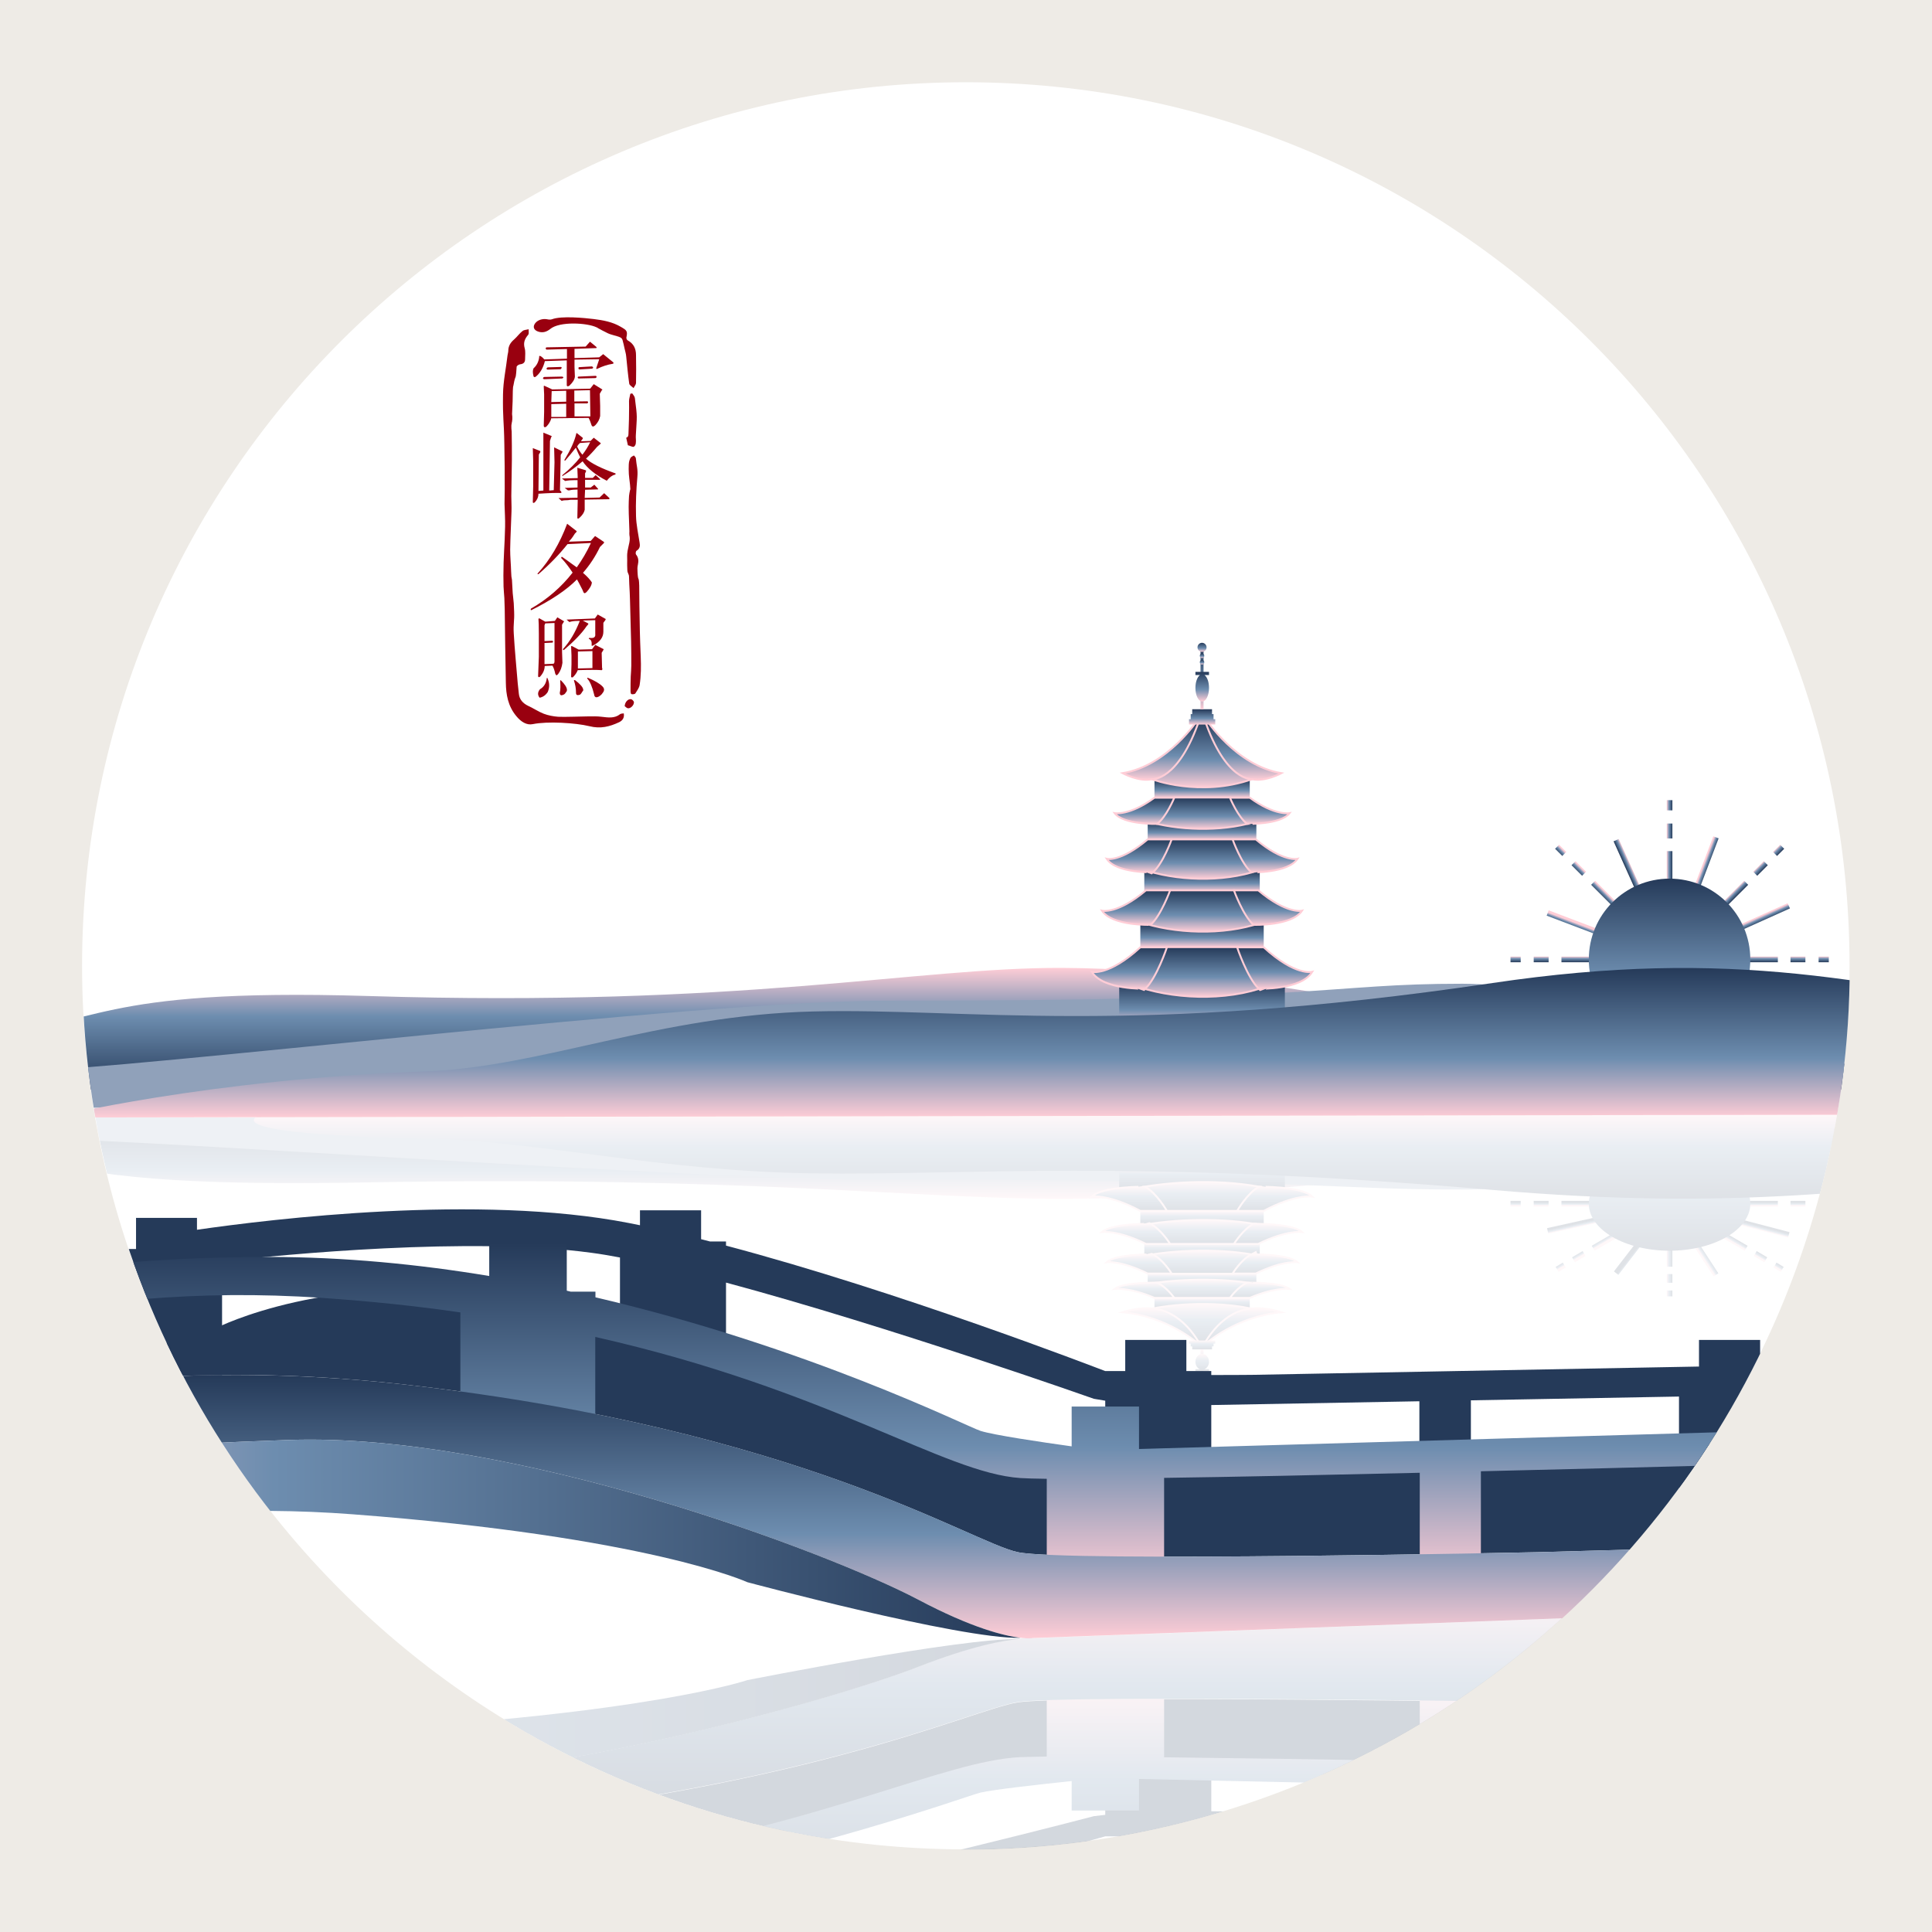 <?xml version="1.0" encoding="utf-8"?>
<!-- Generator: Adobe Illustrator 22.0.0, SVG Export Plug-In . SVG Version: 6.00 Build 0)  -->
<svg version="1.1" id="雷峰夕照" xmlns="http://www.w3.org/2000/svg" xmlns:xlink="http://www.w3.org/1999/xlink" x="0px"
	 y="0px" viewBox="0 0 1024 1024" style="enable-background:new 0 0 1024 1024;" xml:space="preserve">
<style type="text/css">
	.st0{fill:#EEEBE6;}
	.st1{fill:none;}
	.st2{clip-path:url(#SVGID_2_);}
	.st3{fill:none;stroke:url(#SVGID_3_);stroke-width:3;stroke-miterlimit:10;}
	.st4{fill:none;stroke:url(#SVGID_4_);stroke-width:3;stroke-miterlimit:10;}
	.st5{fill:none;stroke:url(#SVGID_5_);stroke-width:3;stroke-miterlimit:10;}
	.st6{fill:none;stroke:url(#SVGID_6_);stroke-width:3;stroke-miterlimit:10;}
	.st7{fill:none;stroke:url(#SVGID_7_);stroke-width:3;stroke-miterlimit:10;}
	.st8{fill:none;stroke:url(#SVGID_8_);stroke-width:3;stroke-miterlimit:10;}
	.st9{fill:none;stroke:url(#SVGID_9_);stroke-width:3;stroke-miterlimit:10;}
	.st10{fill:none;stroke:url(#SVGID_10_);stroke-width:3;stroke-miterlimit:10;}
	.st11{fill:none;stroke:url(#SVGID_11_);stroke-width:3;stroke-miterlimit:10;}
	.st12{fill:none;stroke:url(#SVGID_12_);stroke-width:3;stroke-miterlimit:10;}
	.st13{fill:none;stroke:url(#SVGID_13_);stroke-width:3;stroke-miterlimit:10;}
	.st14{fill:none;stroke:url(#SVGID_14_);stroke-width:3;stroke-miterlimit:10;}
	.st15{fill:none;stroke:url(#SVGID_15_);stroke-width:3;stroke-miterlimit:10;}
	.st16{fill:none;stroke:url(#SVGID_16_);stroke-width:3;stroke-miterlimit:10;}
	.st17{fill:none;stroke:url(#SVGID_17_);stroke-width:3;stroke-miterlimit:10;}
	.st18{fill:none;stroke:url(#SVGID_18_);stroke-width:3;stroke-miterlimit:10;}
	.st19{fill:none;stroke:url(#SVGID_19_);stroke-width:3;stroke-miterlimit:10;}
	.st20{fill:none;stroke:url(#SVGID_20_);stroke-width:3;stroke-miterlimit:10;}
	.st21{fill:none;stroke:url(#SVGID_21_);stroke-width:3;stroke-miterlimit:10;}
	.st22{fill:none;stroke:url(#SVGID_22_);stroke-width:3;stroke-miterlimit:10;}
	.st23{fill:none;stroke:url(#SVGID_23_);stroke-width:3;stroke-miterlimit:10;}
	.st24{fill:none;stroke:url(#SVGID_24_);stroke-width:3;stroke-miterlimit:10;}
	.st25{fill:none;stroke:url(#SVGID_25_);stroke-width:3;stroke-miterlimit:10;}
	.st26{fill:none;stroke:url(#SVGID_26_);stroke-width:3;stroke-miterlimit:10;}
	.st27{fill:none;stroke:url(#SVGID_27_);stroke-width:3;stroke-miterlimit:10;}
	.st28{fill:none;stroke:url(#SVGID_28_);stroke-width:3;stroke-miterlimit:10;}
	.st29{fill:none;stroke:url(#SVGID_29_);stroke-width:3;stroke-miterlimit:10;}
	.st30{fill:url(#SVGID_30_);}
	.st31{fill:url(#SVGID_31_);}
	.st32{fill:#90A1BA;}
	.st33{fill:url(#SVGID_32_);}
	.st34{fill:url(#SVGID_33_);stroke:#FFCDD6;stroke-miterlimit:10;}
	.st35{fill:url(#SVGID_34_);stroke:#FFCDD6;stroke-miterlimit:10;}
	.st36{fill:url(#SVGID_35_);stroke:#FFCDD6;stroke-miterlimit:10;}
	.st37{fill:url(#SVGID_36_);}
	.st38{fill:url(#SVGID_37_);}
	.st39{fill:url(#SVGID_38_);}
	.st40{fill:url(#SVGID_39_);}
	.st41{fill:url(#SVGID_40_);stroke:#FFCDD6;stroke-miterlimit:10;}
	.st42{fill:url(#SVGID_41_);stroke:#FFCDD6;stroke-miterlimit:10;}
	.st43{fill:url(#SVGID_42_);stroke:#FFCDD6;stroke-miterlimit:10;}
	.st44{fill:url(#SVGID_43_);stroke:#FFCDD6;stroke-miterlimit:10;}
	.st45{fill:url(#SVGID_44_);stroke:#FFCDD6;stroke-miterlimit:10;}
	.st46{fill:url(#SVGID_45_);stroke:#FFCDD6;stroke-miterlimit:10;}
	.st47{fill:url(#SVGID_46_);stroke:#FFCDD6;stroke-miterlimit:10;}
	.st48{fill:url(#SVGID_47_);stroke:#FFCDD6;stroke-miterlimit:10;}
	.st49{fill:url(#SVGID_48_);stroke:#FFCDD6;stroke-miterlimit:10;}
	.st50{fill:url(#SVGID_49_);stroke:#FFCDD6;stroke-miterlimit:10;}
	.st51{fill:url(#SVGID_50_);stroke:#FFCDD6;stroke-miterlimit:10;}
	.st52{fill:url(#SVGID_51_);stroke:#FFCDD6;stroke-miterlimit:10;}
	.st53{fill:url(#SVGID_52_);}
	.st54{fill:url(#SVGID_53_);}
	.st55{fill:url(#SVGID_54_);}
	.st56{fill:url(#SVGID_55_);}
	.st57{fill:url(#SVGID_56_);}
	.st58{fill:url(#SVGID_57_);}
	.st59{fill:url(#SVGID_58_);}
	.st60{opacity:0.15;}
	.st61{fill:none;stroke:url(#SVGID_59_);stroke-width:3;stroke-miterlimit:10;}
	.st62{fill:none;stroke:url(#SVGID_60_);stroke-width:3;stroke-miterlimit:10;}
	.st63{fill:none;stroke:url(#SVGID_61_);stroke-width:3;stroke-miterlimit:10;}
	.st64{fill:none;stroke:url(#SVGID_62_);stroke-width:3;stroke-miterlimit:10;}
	.st65{fill:none;stroke:url(#SVGID_63_);stroke-width:3;stroke-miterlimit:10;}
	.st66{fill:none;stroke:url(#SVGID_64_);stroke-width:3;stroke-miterlimit:10;}
	.st67{fill:none;stroke:url(#SVGID_65_);stroke-width:3;stroke-miterlimit:10;}
	.st68{fill:none;stroke:url(#SVGID_66_);stroke-width:3;stroke-miterlimit:10;}
	.st69{fill:none;stroke:url(#SVGID_67_);stroke-width:3;stroke-miterlimit:10;}
	.st70{fill:none;stroke:url(#SVGID_68_);stroke-width:3;stroke-miterlimit:10;}
	.st71{fill:none;stroke:url(#SVGID_69_);stroke-width:3;stroke-miterlimit:10;}
	.st72{fill:none;stroke:url(#SVGID_70_);stroke-width:3;stroke-miterlimit:10;}
	.st73{fill:none;stroke:url(#SVGID_71_);stroke-width:3;stroke-miterlimit:10;}
	.st74{fill:none;stroke:url(#SVGID_72_);stroke-width:3;stroke-miterlimit:10;}
	.st75{fill:none;stroke:url(#SVGID_73_);stroke-width:3;stroke-miterlimit:10;}
	.st76{fill:none;stroke:url(#SVGID_74_);stroke-width:3;stroke-miterlimit:10;}
	.st77{fill:none;stroke:url(#SVGID_75_);stroke-width:3;stroke-miterlimit:10;}
	.st78{fill:none;stroke:url(#SVGID_76_);stroke-width:3;stroke-miterlimit:10;}
	.st79{fill:none;stroke:url(#SVGID_77_);stroke-width:3;stroke-miterlimit:10;}
	.st80{fill:none;stroke:url(#SVGID_78_);stroke-width:3;stroke-miterlimit:10;}
	.st81{fill:none;stroke:url(#SVGID_79_);stroke-width:3;stroke-miterlimit:10;}
	.st82{fill:none;stroke:url(#SVGID_80_);stroke-width:3;stroke-miterlimit:10;}
	.st83{fill:none;stroke:url(#SVGID_81_);stroke-width:3;stroke-miterlimit:10;}
	.st84{fill:none;stroke:url(#SVGID_82_);stroke-width:3;stroke-miterlimit:10;}
	.st85{fill:none;stroke:url(#SVGID_83_);stroke-width:3;stroke-miterlimit:10;}
	.st86{fill:none;stroke:url(#SVGID_84_);stroke-width:3;stroke-miterlimit:10;}
	.st87{fill:none;stroke:url(#SVGID_85_);stroke-width:3;stroke-miterlimit:10;}
	.st88{fill:url(#SVGID_86_);}
	.st89{fill:url(#SVGID_87_);}
	.st90{fill:url(#SVGID_88_);}
	.st91{fill:url(#SVGID_89_);stroke:#FFCDD6;stroke-miterlimit:10;}
	.st92{fill:url(#SVGID_90_);stroke:#FFCDD6;stroke-miterlimit:10;}
	.st93{fill:url(#SVGID_91_);stroke:#FFCDD6;stroke-miterlimit:10;}
	.st94{fill:url(#SVGID_92_);}
	.st95{fill:url(#SVGID_93_);}
	.st96{fill:url(#SVGID_94_);}
	.st97{fill:url(#SVGID_95_);}
	.st98{fill:url(#SVGID_96_);stroke:#FFCDD6;stroke-miterlimit:10;}
	.st99{fill:url(#SVGID_97_);stroke:#FFCDD6;stroke-miterlimit:10;}
	.st100{fill:url(#SVGID_98_);stroke:#FFCDD6;stroke-miterlimit:10;}
	.st101{fill:url(#SVGID_99_);stroke:#FFCDD6;stroke-miterlimit:10;}
	.st102{fill:url(#SVGID_100_);stroke:#FFCDD6;stroke-miterlimit:10;}
	.st103{fill:url(#SVGID_101_);stroke:#FFCDD6;stroke-miterlimit:10;}
	.st104{fill:url(#SVGID_102_);stroke:#FFCDD6;stroke-miterlimit:10;}
	.st105{fill:url(#SVGID_103_);stroke:#FFCDD6;stroke-miterlimit:10;}
	.st106{fill:url(#SVGID_104_);stroke:#FFCDD6;stroke-miterlimit:10;}
	.st107{fill:url(#SVGID_105_);stroke:#FFCDD6;stroke-miterlimit:10;}
	.st108{fill:url(#SVGID_106_);stroke:#FFCDD6;stroke-miterlimit:10;}
	.st109{fill:url(#SVGID_107_);stroke:#FFCDD6;stroke-miterlimit:10;}
	.st110{fill:url(#SVGID_108_);}
	.st111{fill:url(#SVGID_109_);}
	.st112{fill:url(#SVGID_110_);}
	.st113{fill:url(#SVGID_111_);}
	.st114{fill:url(#SVGID_112_);}
	.st115{fill:url(#SVGID_113_);}
	.st116{fill:url(#SVGID_114_);}
	.st117{fill:#253A59;}
	.st118{fill:url(#SVGID_115_);}
	.st119{fill:url(#SVGID_116_);}
	.st120{fill:url(#SVGID_117_);}
	.st121{opacity:0.2;}
	.st122{fill:url(#SVGID_118_);}
	.st123{fill:url(#SVGID_119_);}
	.st124{fill:url(#SVGID_120_);}
	.st125{fill:#99000F;}
</style>
<path class="st0" d="M0,0v1024h1024V0H0z M511.9,980.2c-258.6,0-468.3-209.6-468.4-468.3C43.6,253.3,253.3,43.6,511.9,43.6
	s468.3,209.6,468.4,468.3C980.3,770.5,770.6,980.2,511.9,980.2z"/>
<circle class="st1" cx="512" cy="512" r="468.4"/>
<g>
	<defs>
		<circle id="SVGID_1_" cx="512" cy="512" r="468.4"/>
	</defs>
	<clipPath id="SVGID_2_">
		<use xlink:href="#SVGID_1_"  style="overflow:visible;"/>
	</clipPath>
	<g class="st2">
		<g>
			<g>
				<g>
					<g>
						<g>
							<linearGradient id="SVGID_3_" gradientUnits="userSpaceOnUse" x1="883.445" y1="487.679" x2="886.445" y2="487.679">
								<stop  offset="0" style="stop-color:#FFCDD6"/>
								<stop  offset="0.398" style="stop-color:#6D8DAF"/>
								<stop  offset="1" style="stop-color:#253A59"/>
							</linearGradient>
							<line class="st3" x1="884.9" y1="451.1" x2="884.9" y2="524.2"/>
							<linearGradient id="SVGID_4_" gradientUnits="userSpaceOnUse" x1="883.445" y1="440.41" x2="886.445" y2="440.41">
								<stop  offset="0" style="stop-color:#FFCDD6"/>
								<stop  offset="0.398" style="stop-color:#6D8DAF"/>
								<stop  offset="1" style="stop-color:#253A59"/>
							</linearGradient>
							<line class="st4" x1="884.9" y1="436.5" x2="884.9" y2="444.4"/>
							<linearGradient id="SVGID_5_" gradientUnits="userSpaceOnUse" x1="883.445" y1="426.811" x2="886.445" y2="426.811">
								<stop  offset="0" style="stop-color:#FFCDD6"/>
								<stop  offset="0.398" style="stop-color:#6D8DAF"/>
								<stop  offset="1" style="stop-color:#253A59"/>
							</linearGradient>
							<line class="st5" x1="884.9" y1="424.1" x2="884.9" y2="429.5"/>
						</g>
						<g>
							
								<linearGradient id="SVGID_6_" gradientUnits="userSpaceOnUse" x1="883.445" y1="376.517" x2="886.445" y2="376.517" gradientTransform="matrix(1 0 0 -1 0 905.75)">
								<stop  offset="0" style="stop-color:#FFCDD6"/>
								<stop  offset="0.398" style="stop-color:#6D8DAF"/>
								<stop  offset="1" style="stop-color:#253A59"/>
							</linearGradient>
							<line class="st6" x1="884.9" y1="565.8" x2="884.9" y2="492.7"/>
							
								<linearGradient id="SVGID_7_" gradientUnits="userSpaceOnUse" x1="883.445" y1="329.248" x2="886.445" y2="329.248" gradientTransform="matrix(1 0 0 -1 0 905.75)">
								<stop  offset="0" style="stop-color:#FFCDD6"/>
								<stop  offset="0.398" style="stop-color:#6D8DAF"/>
								<stop  offset="1" style="stop-color:#253A59"/>
							</linearGradient>
							<line class="st7" x1="884.9" y1="580.5" x2="884.9" y2="572.6"/>
						</g>
					</g>
					<g>
						<g>
							
								<linearGradient id="SVGID_8_" gradientUnits="userSpaceOnUse" x1="-1391.806" y1="-1817.734" x2="-1388.806" y2="-1817.734" gradientTransform="matrix(0 1 -1 0 -912.012 1898.762)">
								<stop  offset="0" style="stop-color:#FFCDD6"/>
								<stop  offset="0.398" style="stop-color:#6D8DAF"/>
								<stop  offset="1" style="stop-color:#253A59"/>
							</linearGradient>
							<line class="st8" x1="942.3" y1="508.5" x2="869.2" y2="508.5"/>
							
								<linearGradient id="SVGID_9_" gradientUnits="userSpaceOnUse" x1="-1391.806" y1="-1865.003" x2="-1388.806" y2="-1865.003" gradientTransform="matrix(0 1 -1 0 -912.012 1898.762)">
								<stop  offset="0" style="stop-color:#FFCDD6"/>
								<stop  offset="0.398" style="stop-color:#6D8DAF"/>
								<stop  offset="1" style="stop-color:#253A59"/>
							</linearGradient>
							<line class="st9" x1="956.9" y1="508.5" x2="949" y2="508.5"/>
							
								<linearGradient id="SVGID_10_" gradientUnits="userSpaceOnUse" x1="-1391.806" y1="-1878.601" x2="-1388.806" y2="-1878.601" gradientTransform="matrix(0 1 -1 0 -912.012 1898.762)">
								<stop  offset="0" style="stop-color:#FFCDD6"/>
								<stop  offset="0.398" style="stop-color:#6D8DAF"/>
								<stop  offset="1" style="stop-color:#253A59"/>
							</linearGradient>
							<line class="st10" x1="969.3" y1="508.5" x2="963.9" y2="508.5"/>
						</g>
						<g>
							
								<linearGradient id="SVGID_11_" gradientUnits="userSpaceOnUse" x1="-1391.806" y1="2681.93" x2="-1388.806" y2="2681.93" gradientTransform="matrix(0 1 1 0 -1817.762 1898.762)">
								<stop  offset="0" style="stop-color:#FFCDD6"/>
								<stop  offset="0.398" style="stop-color:#6D8DAF"/>
								<stop  offset="1" style="stop-color:#253A59"/>
							</linearGradient>
							<line class="st11" x1="827.6" y1="508.5" x2="900.7" y2="508.5"/>
							
								<linearGradient id="SVGID_12_" gradientUnits="userSpaceOnUse" x1="-1391.806" y1="2634.661" x2="-1388.806" y2="2634.661" gradientTransform="matrix(0 1 1 0 -1817.762 1898.762)">
								<stop  offset="0" style="stop-color:#FFCDD6"/>
								<stop  offset="0.398" style="stop-color:#6D8DAF"/>
								<stop  offset="1" style="stop-color:#253A59"/>
							</linearGradient>
							<line class="st12" x1="812.9" y1="508.5" x2="820.8" y2="508.5"/>
							
								<linearGradient id="SVGID_13_" gradientUnits="userSpaceOnUse" x1="-1391.806" y1="2621.062" x2="-1388.806" y2="2621.062" gradientTransform="matrix(0 1 1 0 -1817.762 1898.762)">
								<stop  offset="0" style="stop-color:#FFCDD6"/>
								<stop  offset="0.398" style="stop-color:#6D8DAF"/>
								<stop  offset="1" style="stop-color:#253A59"/>
							</linearGradient>
							<line class="st13" x1="800.6" y1="508.5" x2="806" y2="508.5"/>
						</g>
					</g>
					<g>
						<g>
							
								<linearGradient id="SVGID_14_" gradientUnits="userSpaceOnUse" x1="223.286" y1="-1136.248" x2="226.286" y2="-1136.248" gradientTransform="matrix(0.707 0.707 -0.707 0.707 -62.76 1138.265)">
								<stop  offset="0" style="stop-color:#FFCDD6"/>
								<stop  offset="0.398" style="stop-color:#6D8DAF"/>
								<stop  offset="1" style="stop-color:#253A59"/>
							</linearGradient>
							<line class="st14" x1="925.5" y1="467.9" x2="873.8" y2="519.6"/>
							
								<linearGradient id="SVGID_15_" gradientUnits="userSpaceOnUse" x1="223.286" y1="-1183.516" x2="226.286" y2="-1183.516" gradientTransform="matrix(0.707 0.707 -0.707 0.707 -62.76 1138.265)">
								<stop  offset="0" style="stop-color:#FFCDD6"/>
								<stop  offset="0.398" style="stop-color:#6D8DAF"/>
								<stop  offset="1" style="stop-color:#253A59"/>
							</linearGradient>
							<line class="st15" x1="935.9" y1="457.5" x2="930.3" y2="463.1"/>
							
								<linearGradient id="SVGID_16_" gradientUnits="userSpaceOnUse" x1="223.286" y1="-1197.115" x2="226.286" y2="-1197.115" gradientTransform="matrix(0.707 0.707 -0.707 0.707 -62.76 1138.265)">
								<stop  offset="0" style="stop-color:#FFCDD6"/>
								<stop  offset="0.398" style="stop-color:#6D8DAF"/>
								<stop  offset="1" style="stop-color:#253A59"/>
							</linearGradient>
							<line class="st16" x1="944.6" y1="448.8" x2="940.8" y2="452.6"/>
						</g>
						<g>
							
								<linearGradient id="SVGID_17_" gradientUnits="userSpaceOnUse" x1="223.286" y1="2000.443" x2="226.286" y2="2000.443" gradientTransform="matrix(0.707 0.707 0.707 -0.707 -703.221 1778.727)">
								<stop  offset="0" style="stop-color:#FFCDD6"/>
								<stop  offset="0.398" style="stop-color:#6D8DAF"/>
								<stop  offset="1" style="stop-color:#253A59"/>
							</linearGradient>
							<line class="st17" x1="844.4" y1="549" x2="896.1" y2="497.3"/>
							
								<linearGradient id="SVGID_18_" gradientUnits="userSpaceOnUse" x1="223.286" y1="1953.175" x2="226.286" y2="1953.175" gradientTransform="matrix(0.707 0.707 0.707 -0.707 -703.221 1778.727)">
								<stop  offset="0" style="stop-color:#FFCDD6"/>
								<stop  offset="0.398" style="stop-color:#6D8DAF"/>
								<stop  offset="1" style="stop-color:#253A59"/>
							</linearGradient>
							<line class="st18" x1="834" y1="559.4" x2="839.6" y2="553.8"/>
							
								<linearGradient id="SVGID_19_" gradientUnits="userSpaceOnUse" x1="223.286" y1="1939.576" x2="226.286" y2="1939.576" gradientTransform="matrix(0.707 0.707 0.707 -0.707 -703.221 1778.727)">
								<stop  offset="0" style="stop-color:#FFCDD6"/>
								<stop  offset="0.398" style="stop-color:#6D8DAF"/>
								<stop  offset="1" style="stop-color:#253A59"/>
							</linearGradient>
							<line class="st19" x1="825.3" y1="568.1" x2="829.1" y2="564.3"/>
						</g>
					</g>
					<g>
						<g>
							
								<linearGradient id="SVGID_20_" gradientUnits="userSpaceOnUse" x1="-3015.733" y1="-1157.575" x2="-3012.733" y2="-1157.575" gradientTransform="matrix(-0.707 0.707 -0.707 -0.707 -2050.277 1836.003)">
								<stop  offset="0" style="stop-color:#FFCDD6"/>
								<stop  offset="0.398" style="stop-color:#6D8DAF"/>
								<stop  offset="1" style="stop-color:#253A59"/>
							</linearGradient>
							<line class="st20" x1="925.5" y1="549" x2="873.8" y2="497.3"/>
							
								<linearGradient id="SVGID_21_" gradientUnits="userSpaceOnUse" x1="-3015.733" y1="-1204.844" x2="-3012.733" y2="-1204.844" gradientTransform="matrix(-0.707 0.707 -0.707 -0.707 -2050.277 1836.003)">
								<stop  offset="0" style="stop-color:#FFCDD6"/>
								<stop  offset="0.398" style="stop-color:#6D8DAF"/>
								<stop  offset="1" style="stop-color:#253A59"/>
							</linearGradient>
							<line class="st21" x1="935.9" y1="559.4" x2="930.3" y2="553.8"/>
							
								<linearGradient id="SVGID_22_" gradientUnits="userSpaceOnUse" x1="-3015.733" y1="-1218.442" x2="-3012.733" y2="-1218.442" gradientTransform="matrix(-0.707 0.707 -0.707 -0.707 -2050.277 1836.003)">
								<stop  offset="0" style="stop-color:#FFCDD6"/>
								<stop  offset="0.398" style="stop-color:#6D8DAF"/>
								<stop  offset="1" style="stop-color:#253A59"/>
							</linearGradient>
							<line class="st22" x1="944.6" y1="568.1" x2="940.8" y2="564.3"/>
						</g>
						<g>
							
								<linearGradient id="SVGID_23_" gradientUnits="userSpaceOnUse" x1="-3015.733" y1="2021.771" x2="-3012.733" y2="2021.771" gradientTransform="matrix(-0.707 0.707 0.707 0.707 -2690.739 1195.541)">
								<stop  offset="0" style="stop-color:#FFCDD6"/>
								<stop  offset="0.398" style="stop-color:#6D8DAF"/>
								<stop  offset="1" style="stop-color:#253A59"/>
							</linearGradient>
							<line class="st23" x1="844.4" y1="467.9" x2="896.1" y2="519.6"/>
							
								<linearGradient id="SVGID_24_" gradientUnits="userSpaceOnUse" x1="-3015.733" y1="1974.502" x2="-3012.733" y2="1974.502" gradientTransform="matrix(-0.707 0.707 0.707 0.707 -2690.739 1195.541)">
								<stop  offset="0" style="stop-color:#FFCDD6"/>
								<stop  offset="0.398" style="stop-color:#6D8DAF"/>
								<stop  offset="1" style="stop-color:#253A59"/>
							</linearGradient>
							<line class="st24" x1="834" y1="457.5" x2="839.6" y2="463.1"/>
							
								<linearGradient id="SVGID_25_" gradientUnits="userSpaceOnUse" x1="-3015.733" y1="1960.903" x2="-3012.733" y2="1960.903" gradientTransform="matrix(-0.707 0.707 0.707 0.707 -2690.739 1195.541)">
								<stop  offset="0" style="stop-color:#FFCDD6"/>
								<stop  offset="0.398" style="stop-color:#6D8DAF"/>
								<stop  offset="1" style="stop-color:#253A59"/>
							</linearGradient>
							<line class="st25" x1="825.3" y1="448.8" x2="829.1" y2="452.6"/>
						</g>
					</g>
				</g>
				<g>
					
						<linearGradient id="SVGID_26_" gradientUnits="userSpaceOnUse" x1="1101.159" y1="1061.357" x2="1104.159" y2="1061.357" gradientTransform="matrix(0.935 0.355 -0.355 0.935 231.392 -875.453)">
						<stop  offset="0" style="stop-color:#FFCDD6"/>
						<stop  offset="0.398" style="stop-color:#6D8DAF"/>
						<stop  offset="1" style="stop-color:#253A59"/>
					</linearGradient>
					<line class="st26" x1="909.5" y1="443.8" x2="860.4" y2="573.1"/>
					
						<linearGradient id="SVGID_27_" gradientUnits="userSpaceOnUse" x1="3366.65" y1="1588.548" x2="3369.65" y2="1588.548" gradientTransform="matrix(-0.355 0.935 -0.935 -0.355 3566.661 -2075.401)">
						<stop  offset="0" style="stop-color:#FFCDD6"/>
						<stop  offset="0.398" style="stop-color:#6D8DAF"/>
						<stop  offset="1" style="stop-color:#253A59"/>
					</linearGradient>
					<line class="st27" x1="949.6" y1="533" x2="820.3" y2="483.9"/>
					
						<linearGradient id="SVGID_28_" gradientUnits="userSpaceOnUse" x1="2124.72" y1="1794.15" x2="2127.72" y2="1794.15" gradientTransform="matrix(0.41 0.912 -0.912 0.41 1650.509 -2166.184)">
						<stop  offset="0" style="stop-color:#FFCDD6"/>
						<stop  offset="0.398" style="stop-color:#6D8DAF"/>
						<stop  offset="1" style="stop-color:#253A59"/>
					</linearGradient>
					<line class="st28" x1="948.1" y1="480.1" x2="821.8" y2="536.8"/>
					
						<linearGradient id="SVGID_29_" gradientUnits="userSpaceOnUse" x1="4099.443" y1="564.987" x2="4102.443" y2="564.987" gradientTransform="matrix(-0.912 0.41 -0.41 -0.912 4857.391 -656.284)">
						<stop  offset="0" style="stop-color:#FFCDD6"/>
						<stop  offset="0.398" style="stop-color:#6D8DAF"/>
						<stop  offset="1" style="stop-color:#253A59"/>
					</linearGradient>
					<line class="st29" x1="913.3" y1="571.6" x2="856.6" y2="445.3"/>
				</g>
				<linearGradient id="SVGID_30_" gradientUnits="userSpaceOnUse" x1="884.945" y1="551.213" x2="884.945" y2="465.698">
					<stop  offset="0" style="stop-color:#FFCDD6"/>
					<stop  offset="0.398" style="stop-color:#6D8DAF"/>
					<stop  offset="1" style="stop-color:#253A59"/>
				</linearGradient>
				<circle class="st30" cx="884.9" cy="508.5" r="42.8"/>
			</g>
			
				<linearGradient id="SVGID_31_" gradientUnits="userSpaceOnUse" x1="489.21" y1="513.041" x2="489.21" y2="577.555" gradientTransform="matrix(-1 0 0 1 988.205 0)">
				<stop  offset="0" style="stop-color:#FFCDD6"/>
				<stop  offset="0.398" style="stop-color:#6D8DAF"/>
				<stop  offset="1" style="stop-color:#253A59"/>
			</linearGradient>
			<path class="st31" d="M1000.9,567.7c0,0,31.8-0.6-116-11.3c-85-6.1-206.9-42.9-321.8-43.4c-77.9-0.3-168.6,21.1-368.1,14.9
				C46.4,523.4,53.2,545.1-5.8,546.1v31.4h1006.7V567.7z"/>
			<path class="st32" d="M978.6,569.3c0,0,4.6-22.8-65.4-22.8c-54.4,0-85.4-25.1-138.1-25.1c-72.5,0-69.8,9.2-305,9
				C367.9,530.2,70,566.8,11,567.8v19.4l943-1.7L978.6,569.3z"/>
			<g>
				
					<linearGradient id="SVGID_32_" gradientUnits="userSpaceOnUse" x1="351.092" y1="422.767" x2="351.092" y2="413.28" gradientTransform="matrix(-1 0 0 1 988.205 0)">
					<stop  offset="0" style="stop-color:#FFCDD6"/>
					<stop  offset="0.398" style="stop-color:#6D8DAF"/>
					<stop  offset="1" style="stop-color:#253A59"/>
				</linearGradient>
				<polygon class="st33" points="611.9,422.8 662.4,422.8 662.4,413.3 611.9,413.3 				"/>
				<g>
					
						<linearGradient id="SVGID_33_" gradientUnits="userSpaceOnUse" x1="351.123" y1="417.281" x2="351.123" y2="381.184" gradientTransform="matrix(-1 0 0 1 988.205 0)">
						<stop  offset="0" style="stop-color:#FFCDD6"/>
						<stop  offset="0.398" style="stop-color:#6D8DAF"/>
						<stop  offset="1" style="stop-color:#253A59"/>
					</linearGradient>
					<path class="st34" d="M635.8,381.2h2.5l25.3,31.8c-27.6,9.7-53.1,0-53.1,0L635.8,381.2z"/>
					<g>
						
							<linearGradient id="SVGID_34_" gradientUnits="userSpaceOnUse" x1="329.441" y1="413.28" x2="329.441" y2="381.184" gradientTransform="matrix(-1 0 0 1 988.205 0)">
							<stop  offset="0" style="stop-color:#FFCDD6"/>
							<stop  offset="0.398" style="stop-color:#6D8DAF"/>
							<stop  offset="1" style="stop-color:#253A59"/>
						</linearGradient>
						<path class="st35" d="M639.2,381.2c0,0,15.8,24.6,40,28.6c0,0-8.7,4.7-15.5,3.2c0,0-14,1.4-25.3-31.8H639.2z"/>
						
							<linearGradient id="SVGID_35_" gradientUnits="userSpaceOnUse" x1="372.742" y1="413.28" x2="372.742" y2="381.184" gradientTransform="matrix(-1 0 0 1 988.205 0)">
							<stop  offset="0" style="stop-color:#FFCDD6"/>
							<stop  offset="0.398" style="stop-color:#6D8DAF"/>
							<stop  offset="1" style="stop-color:#253A59"/>
						</linearGradient>
						<path class="st36" d="M635,381.2c0,0-15.8,24.6-40,28.6c0,0,8.7,4.7,15.5,3.2c0,0,14,1.4,25.3-31.8H635z"/>
					</g>
				</g>
				
					<linearGradient id="SVGID_36_" gradientUnits="userSpaceOnUse" x1="351.092" y1="445.117" x2="351.092" y2="435.693" gradientTransform="matrix(-1 0 0 1 988.205 0)">
					<stop  offset="0" style="stop-color:#FFCDD6"/>
					<stop  offset="0.398" style="stop-color:#6D8DAF"/>
					<stop  offset="1" style="stop-color:#253A59"/>
				</linearGradient>
				<polygon class="st37" points="608.3,445.1 665.9,445.1 665.9,435.7 608.3,435.7 				"/>
				
					<linearGradient id="SVGID_37_" gradientUnits="userSpaceOnUse" x1="351.092" y1="472.608" x2="351.092" y2="461.667" gradientTransform="matrix(-1 0 0 1 988.205 0)">
					<stop  offset="0" style="stop-color:#FFCDD6"/>
					<stop  offset="0.398" style="stop-color:#6D8DAF"/>
					<stop  offset="1" style="stop-color:#253A59"/>
				</linearGradient>
				<polygon class="st38" points="606.5,472.6 667.7,472.6 667.7,461.7 606.5,461.7 				"/>
				
					<linearGradient id="SVGID_38_" gradientUnits="userSpaceOnUse" x1="351.092" y1="502.033" x2="351.092" y2="489.673" gradientTransform="matrix(-1 0 0 1 988.205 0)">
					<stop  offset="0" style="stop-color:#FFCDD6"/>
					<stop  offset="0.398" style="stop-color:#6D8DAF"/>
					<stop  offset="1" style="stop-color:#253A59"/>
				</linearGradient>
				<polygon class="st39" points="604.4,502 669.8,502 669.8,489.7 604.4,489.7 				"/>
				
					<linearGradient id="SVGID_39_" gradientUnits="userSpaceOnUse" x1="351.092" y1="544.997" x2="351.092" y2="520.659" gradientTransform="matrix(-1 0 0 1 988.205 0)">
					<stop  offset="0" style="stop-color:#FFCDD6"/>
					<stop  offset="0.398" style="stop-color:#6D8DAF"/>
					<stop  offset="1" style="stop-color:#253A59"/>
				</linearGradient>
				<polygon class="st40" points="593.2,545 681,545 681,520.7 593.2,520.7 				"/>
				<g>
					
						<linearGradient id="SVGID_40_" gradientUnits="userSpaceOnUse" x1="352.282" y1="528.341" x2="352.282" y2="502.033" gradientTransform="matrix(-1 0 0 1 988.205 0)">
						<stop  offset="0" style="stop-color:#FFCDD6"/>
						<stop  offset="0.398" style="stop-color:#6D8DAF"/>
						<stop  offset="1" style="stop-color:#253A59"/>
					</linearGradient>
					<path class="st41" d="M600.3,522c20.3,7.6,49.1,9,71.2,0.7L656.3,502h-37.8L600.3,522z"/>
					
						<linearGradient id="SVGID_41_" gradientUnits="userSpaceOnUse" x1="312.584" y1="524.049" x2="312.584" y2="502.033" gradientTransform="matrix(-1 0 0 1 988.205 0)">
						<stop  offset="0" style="stop-color:#FFCDD6"/>
						<stop  offset="0.398" style="stop-color:#6D8DAF"/>
						<stop  offset="1" style="stop-color:#253A59"/>
					</linearGradient>
					<path class="st42" d="M695.5,515.1c0,0-8.9,2.4-25.7-13h-14.1c0,0,5.4,16.2,11.5,22C667.2,524,689.7,524.8,695.5,515.1z"/>
					
						<linearGradient id="SVGID_42_" gradientUnits="userSpaceOnUse" x1="5148.206" y1="524.049" x2="5148.206" y2="502.033" gradientTransform="matrix(1 0 0 1 -4549.601 0)">
						<stop  offset="0" style="stop-color:#FFCDD6"/>
						<stop  offset="0.398" style="stop-color:#6D8DAF"/>
						<stop  offset="1" style="stop-color:#253A59"/>
					</linearGradient>
					<path class="st43" d="M578.7,515.1c0,0,8.9,2.4,25.7-13h14.1c0,0-5.4,16.2-11.5,22C607,524,584.6,524.8,578.7,515.1z"/>
				</g>
				<g>
					
						<linearGradient id="SVGID_43_" gradientUnits="userSpaceOnUse" x1="352.172" y1="493.764" x2="352.172" y2="471.843" gradientTransform="matrix(-1 0 0 1 988.205 0)">
						<stop  offset="0" style="stop-color:#FFCDD6"/>
						<stop  offset="0.398" style="stop-color:#6D8DAF"/>
						<stop  offset="1" style="stop-color:#253A59"/>
					</linearGradient>
					<path class="st44" d="M603.7,488.5c18.5,6.4,44.6,7.5,64.6,0.6l-13.9-17.2h-34.3L603.7,488.5z"/>
					
						<linearGradient id="SVGID_44_" gradientUnits="userSpaceOnUse" x1="316.128" y1="490.188" x2="316.128" y2="471.843" gradientTransform="matrix(-1 0 0 1 988.205 0)">
						<stop  offset="0" style="stop-color:#FFCDD6"/>
						<stop  offset="0.398" style="stop-color:#6D8DAF"/>
						<stop  offset="1" style="stop-color:#253A59"/>
					</linearGradient>
					<path class="st45" d="M690.1,482.7c0,0-8,2-23.2-10.8H654c0,0,4.9,13.5,10.4,18.3C664.5,490.2,684.8,490.8,690.1,482.7z"/>
					
						<linearGradient id="SVGID_45_" gradientUnits="userSpaceOnUse" x1="5151.75" y1="490.188" x2="5151.75" y2="471.843" gradientTransform="matrix(1 0 0 1 -4549.601 0)">
						<stop  offset="0" style="stop-color:#FFCDD6"/>
						<stop  offset="0.398" style="stop-color:#6D8DAF"/>
						<stop  offset="1" style="stop-color:#253A59"/>
					</linearGradient>
					<path class="st46" d="M584.1,482.7c0,0,8.1,2,23.3-10.8h12.8c0,0-4.9,13.5-10.4,18.3C609.8,490.2,589.4,490.8,584.1,482.7z"/>
				</g>
				<g>
					
						<linearGradient id="SVGID_46_" gradientUnits="userSpaceOnUse" x1="352.122" y1="465.766" x2="352.122" y2="444.858" gradientTransform="matrix(-1 0 0 1 988.205 0)">
						<stop  offset="0" style="stop-color:#FFCDD6"/>
						<stop  offset="0.398" style="stop-color:#6D8DAF"/>
						<stop  offset="1" style="stop-color:#253A59"/>
					</linearGradient>
					<path class="st47" d="M605.3,460.7c17.6,6.1,42.5,7.2,61.7,0.6l-13.2-16.4H621L605.3,460.7z"/>
					
						<linearGradient id="SVGID_47_" gradientUnits="userSpaceOnUse" x1="317.744" y1="462.355" x2="317.744" y2="444.858" gradientTransform="matrix(-1 0 0 1 988.205 0)">
						<stop  offset="0" style="stop-color:#FFCDD6"/>
						<stop  offset="0.398" style="stop-color:#6D8DAF"/>
						<stop  offset="1" style="stop-color:#253A59"/>
					</linearGradient>
					<path class="st48" d="M687.7,455.2c0,0-7.6,1.9-22.1-10.3h-12.3c0,0,4.6,12.9,10,17.5C663.2,462.3,682.6,462.9,687.7,455.2z"/>
					
						<linearGradient id="SVGID_48_" gradientUnits="userSpaceOnUse" x1="5153.366" y1="462.355" x2="5153.366" y2="444.858" gradientTransform="matrix(1 0 0 1 -4549.601 0)">
						<stop  offset="0" style="stop-color:#FFCDD6"/>
						<stop  offset="0.398" style="stop-color:#6D8DAF"/>
						<stop  offset="1" style="stop-color:#253A59"/>
					</linearGradient>
					<path class="st49" d="M586.6,455.2c0,0,7.2,1.9,21.7-10.3H621c0,0-4.6,12.9-10,17.5C611,462.3,591.6,462.9,586.6,455.2z"/>
				</g>
				<g>
					
						<linearGradient id="SVGID_49_" gradientUnits="userSpaceOnUse" x1="352.036" y1="439.372" x2="352.036" y2="422.767" gradientTransform="matrix(-1 0 0 1 988.205 0)">
						<stop  offset="0" style="stop-color:#FFCDD6"/>
						<stop  offset="0.398" style="stop-color:#6D8DAF"/>
						<stop  offset="1" style="stop-color:#253A59"/>
					</linearGradient>
					<path class="st50" d="M607.9,435.3c16.1,4.8,39,5.7,56.5,0.5l-12.1-13.1h-30L607.9,435.3z"/>
					
						<linearGradient id="SVGID_50_" gradientUnits="userSpaceOnUse" x1="320.527" y1="436.663" x2="320.527" y2="422.767" gradientTransform="matrix(-1 0 0 1 988.205 0)">
						<stop  offset="0" style="stop-color:#FFCDD6"/>
						<stop  offset="0.398" style="stop-color:#6D8DAF"/>
						<stop  offset="1" style="stop-color:#253A59"/>
					</linearGradient>
					<path class="st51" d="M683.5,431c0,0-7.8,1.5-21.1-8.2h-10.5c0,0,4.2,10.2,9.1,13.9C661,436.7,678.8,437.1,683.5,431z"/>
					
						<linearGradient id="SVGID_51_" gradientUnits="userSpaceOnUse" x1="5156.149" y1="436.663" x2="5156.149" y2="422.767" gradientTransform="matrix(1 0 0 1 -4549.601 0)">
						<stop  offset="0" style="stop-color:#FFCDD6"/>
						<stop  offset="0.398" style="stop-color:#6D8DAF"/>
						<stop  offset="1" style="stop-color:#253A59"/>
					</linearGradient>
					<path class="st52" d="M590.8,431c0,0,7.8,1.5,21.1-8.2h10.5c0,0-4.2,10.2-9.1,13.9C613.2,436.7,595.4,437.1,590.8,431z"/>
				</g>
				
					<linearGradient id="SVGID_52_" gradientUnits="userSpaceOnUse" x1="351.092" y1="383.997" x2="351.092" y2="375.909" gradientTransform="matrix(-1 0 0 1 988.205 0)">
					<stop  offset="0" style="stop-color:#FFCDD6"/>
					<stop  offset="0.398" style="stop-color:#6D8DAF"/>
					<stop  offset="1" style="stop-color:#253A59"/>
				</linearGradient>
				<polygon class="st53" points="631.1,381.2 631.1,378.5 631.9,378.5 631.9,375.9 642.4,375.9 642.4,378.5 643.2,378.5 
					643.2,381.2 644.1,381.2 644.1,384 630.2,384 630.2,381.2 				"/>
				
					<linearGradient id="SVGID_53_" gradientUnits="userSpaceOnUse" x1="351.092" y1="375.909" x2="351.092" y2="343.097" gradientTransform="matrix(-1 0 0 1 988.205 0)">
					<stop  offset="0" style="stop-color:#FFCDD6"/>
					<stop  offset="0.398" style="stop-color:#6D8DAF"/>
					<stop  offset="1" style="stop-color:#253A59"/>
				</linearGradient>
				<polygon class="st54" points="636.3,375.9 637.9,375.9 637.9,343.1 636.3,343.1 				"/>
				
					<linearGradient id="SVGID_54_" gradientUnits="userSpaceOnUse" x1="351.092" y1="371.743" x2="351.092" y2="356.081" gradientTransform="matrix(-1 0 0 1 988.205 0)">
					<stop  offset="0" style="stop-color:#FFCDD6"/>
					<stop  offset="0.398" style="stop-color:#6D8DAF"/>
					<stop  offset="1" style="stop-color:#253A59"/>
				</linearGradient>
				<path class="st55" d="M633.5,356.1h7.3v1.7h-2.4c1.4,1,2.4,3.6,2.4,6.8c0,4-1.6,7.2-3.6,7.2s-3.6-3.2-3.6-7.2
					c0-3.1,1-5.8,2.4-6.8h-2.4V356.1z"/>
				
					<linearGradient id="SVGID_55_" gradientUnits="userSpaceOnUse" x1="351.092" y1="345.532" x2="351.092" y2="340.663" gradientTransform="matrix(-1 0 0 1 988.205 0)">
					<stop  offset="0" style="stop-color:#FFCDD6"/>
					<stop  offset="0.398" style="stop-color:#6D8DAF"/>
					<stop  offset="1" style="stop-color:#253A59"/>
				</linearGradient>
				<ellipse class="st56" cx="637.1" cy="343.1" rx="2.4" ry="2.4"/>
				
					<linearGradient id="SVGID_56_" gradientUnits="userSpaceOnUse" x1="351.092" y1="348.778" x2="351.092" y2="346.397" gradientTransform="matrix(-1 0 0 1 988.205 0)">
					<stop  offset="0" style="stop-color:#FFCDD6"/>
					<stop  offset="0.398" style="stop-color:#6D8DAF"/>
					<stop  offset="1" style="stop-color:#253A59"/>
				</linearGradient>
				<ellipse class="st57" cx="637.1" cy="347.6" rx="1.2" ry="1.2"/>
				
					<linearGradient id="SVGID_57_" gradientUnits="userSpaceOnUse" x1="351.092" y1="352.186" x2="351.092" y2="349.806" gradientTransform="matrix(-1 0 0 1 988.205 0)">
					<stop  offset="0" style="stop-color:#FFCDD6"/>
					<stop  offset="0.398" style="stop-color:#6D8DAF"/>
					<stop  offset="1" style="stop-color:#253A59"/>
				</linearGradient>
				<ellipse class="st58" cx="637.1" cy="351" rx="1.2" ry="1.2"/>
			</g>
			
				<linearGradient id="SVGID_58_" gradientUnits="userSpaceOnUse" x1="954.605" y1="592.333" x2="954.605" y2="513.137" gradientTransform="matrix(1 0 0 1 -338.509 0)">
				<stop  offset="0" style="stop-color:#FFCDD6"/>
				<stop  offset="0.398" style="stop-color:#6D8DAF"/>
				<stop  offset="1" style="stop-color:#253A59"/>
			</linearGradient>
			<path class="st59" d="M27.7,592.3c0,0,81.8-20.3,198.4-24.5c60.6-2.2,123.3-29.7,204.9-31.7s167.5,13.5,360.2-15.1
				c126.7-18.8,199-1.2,313,21.1c113.9,22.3,99.9,28,99.9,28v20.4L27.7,592.3z"/>
		</g>
		<g class="st60">
			<g>
				<g>
					<g>
						<g>
							
								<linearGradient id="SVGID_59_" gradientUnits="userSpaceOnUse" x1="883.445" y1="450.197" x2="886.445" y2="450.197" gradientTransform="matrix(1 0 0 -0.582 0 912.144)">
								<stop  offset="0" style="stop-color:#FFCDD6"/>
								<stop  offset="0.398" style="stop-color:#6D8DAF"/>
								<stop  offset="1" style="stop-color:#253A59"/>
							</linearGradient>
							<line class="st61" x1="884.9" y1="671.4" x2="884.9" y2="628.9"/>
							
								<linearGradient id="SVGID_60_" gradientUnits="userSpaceOnUse" x1="883.445" y1="402.929" x2="886.445" y2="402.929" gradientTransform="matrix(1 0 0 -0.582 0 912.144)">
								<stop  offset="0" style="stop-color:#FFCDD6"/>
								<stop  offset="0.398" style="stop-color:#6D8DAF"/>
								<stop  offset="1" style="stop-color:#253A59"/>
							</linearGradient>
							<line class="st62" x1="884.9" y1="679.9" x2="884.9" y2="675.3"/>
							
								<linearGradient id="SVGID_61_" gradientUnits="userSpaceOnUse" x1="883.445" y1="389.33" x2="886.445" y2="389.33" gradientTransform="matrix(1 0 0 -0.582 0 912.144)">
								<stop  offset="0" style="stop-color:#FFCDD6"/>
								<stop  offset="0.398" style="stop-color:#6D8DAF"/>
								<stop  offset="1" style="stop-color:#253A59"/>
							</linearGradient>
							<line class="st63" x1="884.9" y1="687.1" x2="884.9" y2="684"/>
						</g>
						<g>
							
								<linearGradient id="SVGID_62_" gradientUnits="userSpaceOnUse" x1="883.445" y1="413.998" x2="886.445" y2="413.998" gradientTransform="matrix(1 0 0 0.582 0 385.011)">
								<stop  offset="0" style="stop-color:#FFCDD6"/>
								<stop  offset="0.398" style="stop-color:#6D8DAF"/>
								<stop  offset="1" style="stop-color:#253A59"/>
							</linearGradient>
							<line class="st64" x1="884.9" y1="604.7" x2="884.9" y2="647.2"/>
							
								<linearGradient id="SVGID_63_" gradientUnits="userSpaceOnUse" x1="883.445" y1="366.73" x2="886.445" y2="366.73" gradientTransform="matrix(1 0 0 0.582 0 385.011)">
								<stop  offset="0" style="stop-color:#FFCDD6"/>
								<stop  offset="0.398" style="stop-color:#6D8DAF"/>
								<stop  offset="1" style="stop-color:#253A59"/>
							</linearGradient>
							<line class="st65" x1="884.9" y1="596.1" x2="884.9" y2="600.7"/>
						</g>
					</g>
					<g>
						<g>
							
								<linearGradient id="SVGID_64_" gradientUnits="userSpaceOnUse" x1="-1429.288" y1="-1817.734" x2="-1426.288" y2="-1817.734" gradientTransform="matrix(0 -0.582 -1 0 -912.012 -192.908)">
								<stop  offset="0" style="stop-color:#FFCDD6"/>
								<stop  offset="0.398" style="stop-color:#6D8DAF"/>
								<stop  offset="1" style="stop-color:#253A59"/>
							</linearGradient>
							<line class="st66" x1="942.3" y1="638" x2="869.2" y2="638"/>
							
								<linearGradient id="SVGID_65_" gradientUnits="userSpaceOnUse" x1="-1429.288" y1="-1865.003" x2="-1426.288" y2="-1865.003" gradientTransform="matrix(0 -0.582 -1 0 -912.012 -192.908)">
								<stop  offset="0" style="stop-color:#FFCDD6"/>
								<stop  offset="0.398" style="stop-color:#6D8DAF"/>
								<stop  offset="1" style="stop-color:#253A59"/>
							</linearGradient>
							<line class="st67" x1="956.9" y1="638" x2="949" y2="638"/>
							
								<linearGradient id="SVGID_66_" gradientUnits="userSpaceOnUse" x1="-1429.288" y1="-1878.601" x2="-1426.288" y2="-1878.601" gradientTransform="matrix(0 -0.582 -1 0 -912.012 -192.908)">
								<stop  offset="0" style="stop-color:#FFCDD6"/>
								<stop  offset="0.398" style="stop-color:#6D8DAF"/>
								<stop  offset="1" style="stop-color:#253A59"/>
							</linearGradient>
							<line class="st68" x1="969.3" y1="638" x2="963.9" y2="638"/>
						</g>
						<g>
							
								<linearGradient id="SVGID_67_" gradientUnits="userSpaceOnUse" x1="-1429.288" y1="2681.93" x2="-1426.288" y2="2681.93" gradientTransform="matrix(0 -0.582 1 0 -1817.762 -192.908)">
								<stop  offset="0" style="stop-color:#FFCDD6"/>
								<stop  offset="0.398" style="stop-color:#6D8DAF"/>
								<stop  offset="1" style="stop-color:#253A59"/>
							</linearGradient>
							<line class="st69" x1="827.6" y1="638" x2="900.7" y2="638"/>
							
								<linearGradient id="SVGID_68_" gradientUnits="userSpaceOnUse" x1="-1429.288" y1="2634.661" x2="-1426.288" y2="2634.661" gradientTransform="matrix(0 -0.582 1 0 -1817.762 -192.908)">
								<stop  offset="0" style="stop-color:#FFCDD6"/>
								<stop  offset="0.398" style="stop-color:#6D8DAF"/>
								<stop  offset="1" style="stop-color:#253A59"/>
							</linearGradient>
							<line class="st70" x1="812.9" y1="638" x2="820.8" y2="638"/>
							
								<linearGradient id="SVGID_69_" gradientUnits="userSpaceOnUse" x1="-1429.288" y1="2621.062" x2="-1426.288" y2="2621.062" gradientTransform="matrix(0 -0.582 1 0 -1817.762 -192.908)">
								<stop  offset="0" style="stop-color:#FFCDD6"/>
								<stop  offset="0.398" style="stop-color:#6D8DAF"/>
								<stop  offset="1" style="stop-color:#253A59"/>
							</linearGradient>
							<line class="st71" x1="800.6" y1="638" x2="806" y2="638"/>
						</g>
					</g>
					<g>
						<g>
							
								<linearGradient id="SVGID_70_" gradientUnits="userSpaceOnUse" x1="196.782" y1="-1162.751" x2="199.782" y2="-1162.751" gradientTransform="matrix(0.707 -0.411 -0.707 -0.411 -62.76 249.69)">
								<stop  offset="0" style="stop-color:#FFCDD6"/>
								<stop  offset="0.398" style="stop-color:#6D8DAF"/>
								<stop  offset="1" style="stop-color:#253A59"/>
							</linearGradient>
							<line class="st72" x1="925.5" y1="661.6" x2="873.8" y2="631.6"/>
							
								<linearGradient id="SVGID_71_" gradientUnits="userSpaceOnUse" x1="196.782" y1="-1210.02" x2="199.782" y2="-1210.02" gradientTransform="matrix(0.707 -0.411 -0.707 -0.411 -62.76 249.69)">
								<stop  offset="0" style="stop-color:#FFCDD6"/>
								<stop  offset="0.398" style="stop-color:#6D8DAF"/>
								<stop  offset="1" style="stop-color:#253A59"/>
							</linearGradient>
							<line class="st73" x1="935.9" y1="667.7" x2="930.3" y2="664.4"/>
							
								<linearGradient id="SVGID_72_" gradientUnits="userSpaceOnUse" x1="196.782" y1="-1223.618" x2="199.782" y2="-1223.618" gradientTransform="matrix(0.707 -0.411 -0.707 -0.411 -62.76 249.69)">
								<stop  offset="0" style="stop-color:#FFCDD6"/>
								<stop  offset="0.398" style="stop-color:#6D8DAF"/>
								<stop  offset="1" style="stop-color:#253A59"/>
							</linearGradient>
							<line class="st74" x1="944.6" y1="672.8" x2="940.8" y2="670.5"/>
						</g>
						<g>
							
								<linearGradient id="SVGID_73_" gradientUnits="userSpaceOnUse" x1="196.782" y1="2026.947" x2="199.782" y2="2026.947" gradientTransform="matrix(0.707 -0.411 0.707 0.411 -703.221 -123.049)">
								<stop  offset="0" style="stop-color:#FFCDD6"/>
								<stop  offset="0.398" style="stop-color:#6D8DAF"/>
								<stop  offset="1" style="stop-color:#253A59"/>
							</linearGradient>
							<line class="st75" x1="844.4" y1="614.5" x2="896.1" y2="644.5"/>
							
								<linearGradient id="SVGID_74_" gradientUnits="userSpaceOnUse" x1="196.782" y1="1979.678" x2="199.782" y2="1979.678" gradientTransform="matrix(0.707 -0.411 0.707 0.411 -703.221 -123.049)">
								<stop  offset="0" style="stop-color:#FFCDD6"/>
								<stop  offset="0.398" style="stop-color:#6D8DAF"/>
								<stop  offset="1" style="stop-color:#253A59"/>
							</linearGradient>
							<line class="st76" x1="834" y1="608.4" x2="839.6" y2="611.7"/>
							
								<linearGradient id="SVGID_75_" gradientUnits="userSpaceOnUse" x1="196.782" y1="1966.079" x2="199.782" y2="1966.079" gradientTransform="matrix(0.707 -0.411 0.707 0.411 -703.221 -123.049)">
								<stop  offset="0" style="stop-color:#FFCDD6"/>
								<stop  offset="0.398" style="stop-color:#6D8DAF"/>
								<stop  offset="1" style="stop-color:#253A59"/>
							</linearGradient>
							<line class="st77" x1="825.3" y1="603.3" x2="829.1" y2="605.6"/>
						</g>
					</g>
					<g>
						<g>
							
								<linearGradient id="SVGID_76_" gradientUnits="userSpaceOnUse" x1="-3042.236" y1="-1131.072" x2="-3039.236" y2="-1131.072" gradientTransform="matrix(-0.707 -0.411 -0.707 0.411 -2050.277 -156.383)">
								<stop  offset="0" style="stop-color:#FFCDD6"/>
								<stop  offset="0.398" style="stop-color:#6D8DAF"/>
								<stop  offset="1" style="stop-color:#253A59"/>
							</linearGradient>
							<line class="st78" x1="925.5" y1="614.5" x2="873.8" y2="644.5"/>
							
								<linearGradient id="SVGID_77_" gradientUnits="userSpaceOnUse" x1="-3042.236" y1="-1178.34" x2="-3039.236" y2="-1178.34" gradientTransform="matrix(-0.707 -0.411 -0.707 0.411 -2050.277 -156.383)">
								<stop  offset="0" style="stop-color:#FFCDD6"/>
								<stop  offset="0.398" style="stop-color:#6D8DAF"/>
								<stop  offset="1" style="stop-color:#253A59"/>
							</linearGradient>
							<line class="st79" x1="935.9" y1="608.4" x2="930.3" y2="611.7"/>
							
								<linearGradient id="SVGID_78_" gradientUnits="userSpaceOnUse" x1="-3042.236" y1="-1191.939" x2="-3039.236" y2="-1191.939" gradientTransform="matrix(-0.707 -0.411 -0.707 0.411 -2050.277 -156.383)">
								<stop  offset="0" style="stop-color:#FFCDD6"/>
								<stop  offset="0.398" style="stop-color:#6D8DAF"/>
								<stop  offset="1" style="stop-color:#253A59"/>
							</linearGradient>
							<line class="st80" x1="944.6" y1="603.3" x2="940.8" y2="605.6"/>
						</g>
						<g>
							
								<linearGradient id="SVGID_79_" gradientUnits="userSpaceOnUse" x1="-3042.236" y1="1995.267" x2="-3039.236" y2="1995.267" gradientTransform="matrix(-0.707 -0.411 0.707 -0.411 -2690.739 216.357)">
								<stop  offset="0" style="stop-color:#FFCDD6"/>
								<stop  offset="0.398" style="stop-color:#6D8DAF"/>
								<stop  offset="1" style="stop-color:#253A59"/>
							</linearGradient>
							<line class="st81" x1="844.4" y1="661.6" x2="896.1" y2="631.6"/>
							
								<linearGradient id="SVGID_80_" gradientUnits="userSpaceOnUse" x1="-3042.236" y1="1947.999" x2="-3039.236" y2="1947.999" gradientTransform="matrix(-0.707 -0.411 0.707 -0.411 -2690.739 216.357)">
								<stop  offset="0" style="stop-color:#FFCDD6"/>
								<stop  offset="0.398" style="stop-color:#6D8DAF"/>
								<stop  offset="1" style="stop-color:#253A59"/>
							</linearGradient>
							<line class="st82" x1="834" y1="667.7" x2="839.6" y2="664.4"/>
							
								<linearGradient id="SVGID_81_" gradientUnits="userSpaceOnUse" x1="-3042.236" y1="1934.4" x2="-3039.236" y2="1934.4" gradientTransform="matrix(-0.707 -0.411 0.707 -0.411 -2690.739 216.357)">
								<stop  offset="0" style="stop-color:#FFCDD6"/>
								<stop  offset="0.398" style="stop-color:#6D8DAF"/>
								<stop  offset="1" style="stop-color:#253A59"/>
							</linearGradient>
							<line class="st83" x1="825.3" y1="672.8" x2="829.1" y2="670.5"/>
						</g>
					</g>
				</g>
				<g>
					
						<linearGradient id="SVGID_82_" gradientUnits="userSpaceOnUse" x1="1087.841" y1="1026.321" x2="1090.841" y2="1026.321" gradientTransform="matrix(0.935 -0.207 -0.355 -0.544 231.392 1421.645)">
						<stop  offset="0" style="stop-color:#FFCDD6"/>
						<stop  offset="0.398" style="stop-color:#6D8DAF"/>
						<stop  offset="1" style="stop-color:#253A59"/>
					</linearGradient>
					<line class="st84" x1="909.5" y1="675.7" x2="860.4" y2="600.4"/>
					
						<linearGradient id="SVGID_83_" gradientUnits="userSpaceOnUse" x1="3331.614" y1="1601.866" x2="3334.614" y2="1601.866" gradientTransform="matrix(-0.355 -0.544 -0.935 0.207 3566.661 2119.997)">
						<stop  offset="0" style="stop-color:#FFCDD6"/>
						<stop  offset="0.398" style="stop-color:#6D8DAF"/>
						<stop  offset="1" style="stop-color:#253A59"/>
					</linearGradient>
					<line class="st85" x1="949.6" y1="623.7" x2="820.3" y2="652.4"/>
					
						<linearGradient id="SVGID_84_" gradientUnits="userSpaceOnUse" x1="2090.528" y1="1778.795" x2="2093.528" y2="1778.795" gradientTransform="matrix(0.41 -0.531 -0.912 -0.238 1650.509 2172.831)">
						<stop  offset="0" style="stop-color:#FFCDD6"/>
						<stop  offset="0.398" style="stop-color:#6D8DAF"/>
						<stop  offset="1" style="stop-color:#253A59"/>
					</linearGradient>
					<line class="st86" x1="948.1" y1="654.5" x2="821.8" y2="621.5"/>
					
						<linearGradient id="SVGID_85_" gradientUnits="userSpaceOnUse" x1="4084.087" y1="599.179" x2="4087.087" y2="599.179" gradientTransform="matrix(-0.912 -0.238 -0.41 0.531 4857.391 1294.091)">
						<stop  offset="0" style="stop-color:#FFCDD6"/>
						<stop  offset="0.398" style="stop-color:#6D8DAF"/>
						<stop  offset="1" style="stop-color:#253A59"/>
					</linearGradient>
					<line class="st87" x1="913.3" y1="601.3" x2="856.6" y2="674.8"/>
				</g>
				
					<linearGradient id="SVGID_86_" gradientUnits="userSpaceOnUse" x1="884.945" y1="513.732" x2="884.945" y2="428.217" gradientTransform="matrix(1 0 0 -0.582 0 912.144)">
					<stop  offset="0" style="stop-color:#FFCDD6"/>
					<stop  offset="0.398" style="stop-color:#6D8DAF"/>
					<stop  offset="1" style="stop-color:#253A59"/>
				</linearGradient>
				<ellipse class="st88" cx="884.9" cy="638" rx="42.8" ry="24.9"/>
			</g>
			
				<linearGradient id="SVGID_87_" gradientUnits="userSpaceOnUse" x1="489.21" y1="475.56" x2="489.21" y2="540.074" gradientTransform="matrix(-1 0 0 -0.582 988.205 912.144)">
				<stop  offset="0" style="stop-color:#FFCDD6"/>
				<stop  offset="0.398" style="stop-color:#6D8DAF"/>
				<stop  offset="1" style="stop-color:#253A59"/>
			</linearGradient>
			<path class="st89" d="M1000.9,603.6c0,0,31.8,0.4-116,6.6c-85,3.6-206.9,25-321.8,25.2c-77.9,0.2-168.6-12.3-368.1-8.7
				c-148.7,2.7-141.9-10-200.8-10.6v-18.3h1006.7V603.6z"/>
			<path class="st32" d="M978.6,602.6c0,0,4.6,13.3-65.4,13.3c-54.4,0-85.4,14.6-138.1,14.6c-72.5,0-69.8-5.4-305-5.2
				c-102.1,0.1-391.4-21.2-450.4-21.8v-11.3l934.3,1L978.6,602.6z"/>
			<g>
				
					<linearGradient id="SVGID_88_" gradientUnits="userSpaceOnUse" x1="351.092" y1="385.286" x2="351.092" y2="375.799" gradientTransform="matrix(-1 0 0 -0.582 988.205 912.144)">
					<stop  offset="0" style="stop-color:#FFCDD6"/>
					<stop  offset="0.398" style="stop-color:#6D8DAF"/>
					<stop  offset="1" style="stop-color:#253A59"/>
				</linearGradient>
				<polygon class="st90" points="611.9,687.9 662.4,687.9 662.4,693.4 611.9,693.4 				"/>
				<g>
					
						<linearGradient id="SVGID_89_" gradientUnits="userSpaceOnUse" x1="351.123" y1="379.8" x2="351.123" y2="343.702" gradientTransform="matrix(-1 0 0 -0.582 988.205 912.144)">
						<stop  offset="0" style="stop-color:#FFCDD6"/>
						<stop  offset="0.398" style="stop-color:#6D8DAF"/>
						<stop  offset="1" style="stop-color:#253A59"/>
					</linearGradient>
					<path class="st91" d="M635.8,712.1h2.5l25.3-18.5c-27.6-5.6-53.1,0-53.1,0L635.8,712.1z"/>
					<g>
						
							<linearGradient id="SVGID_90_" gradientUnits="userSpaceOnUse" x1="329.441" y1="375.799" x2="329.441" y2="343.702" gradientTransform="matrix(-1 0 0 -0.582 988.205 912.144)">
							<stop  offset="0" style="stop-color:#FFCDD6"/>
							<stop  offset="0.398" style="stop-color:#6D8DAF"/>
							<stop  offset="1" style="stop-color:#253A59"/>
						</linearGradient>
						<path class="st92" d="M639.2,712.1c0,0,15.8-14.3,40-16.6c0,0-8.7-2.8-15.5-1.9c0,0-14-0.8-25.3,18.5H639.2z"/>
						
							<linearGradient id="SVGID_91_" gradientUnits="userSpaceOnUse" x1="372.742" y1="375.799" x2="372.742" y2="343.702" gradientTransform="matrix(-1 0 0 -0.582 988.205 912.144)">
							<stop  offset="0" style="stop-color:#FFCDD6"/>
							<stop  offset="0.398" style="stop-color:#6D8DAF"/>
							<stop  offset="1" style="stop-color:#253A59"/>
						</linearGradient>
						<path class="st93" d="M635,712.1c0,0-15.8-14.3-40-16.6c0,0,8.7-2.8,15.5-1.9c0,0,14-0.8,25.3,18.5H635z"/>
					</g>
				</g>
				
					<linearGradient id="SVGID_92_" gradientUnits="userSpaceOnUse" x1="351.092" y1="407.636" x2="351.092" y2="398.212" gradientTransform="matrix(-1 0 0 -0.582 988.205 912.144)">
					<stop  offset="0" style="stop-color:#FFCDD6"/>
					<stop  offset="0.398" style="stop-color:#6D8DAF"/>
					<stop  offset="1" style="stop-color:#253A59"/>
				</linearGradient>
				<polygon class="st94" points="608.3,674.9 665.9,674.9 665.9,680.4 608.3,680.4 				"/>
				
					<linearGradient id="SVGID_93_" gradientUnits="userSpaceOnUse" x1="351.092" y1="435.127" x2="351.092" y2="424.186" gradientTransform="matrix(-1 0 0 -0.582 988.205 912.144)">
					<stop  offset="0" style="stop-color:#FFCDD6"/>
					<stop  offset="0.398" style="stop-color:#6D8DAF"/>
					<stop  offset="1" style="stop-color:#253A59"/>
				</linearGradient>
				<polygon class="st95" points="606.5,658.9 667.7,658.9 667.7,665.3 606.5,665.3 				"/>
				
					<linearGradient id="SVGID_94_" gradientUnits="userSpaceOnUse" x1="351.092" y1="464.552" x2="351.092" y2="452.191" gradientTransform="matrix(-1 0 0 -0.582 988.205 912.144)">
					<stop  offset="0" style="stop-color:#FFCDD6"/>
					<stop  offset="0.398" style="stop-color:#6D8DAF"/>
					<stop  offset="1" style="stop-color:#253A59"/>
				</linearGradient>
				<polygon class="st96" points="604.4,641.8 669.8,641.8 669.8,649 604.4,649 				"/>
				
					<linearGradient id="SVGID_95_" gradientUnits="userSpaceOnUse" x1="351.092" y1="507.516" x2="351.092" y2="483.178" gradientTransform="matrix(-1 0 0 -0.582 988.205 912.144)">
					<stop  offset="0" style="stop-color:#FFCDD6"/>
					<stop  offset="0.398" style="stop-color:#6D8DAF"/>
					<stop  offset="1" style="stop-color:#253A59"/>
				</linearGradient>
				<polygon class="st97" points="593.2,616.8 681,616.8 681,630.9 593.2,630.9 				"/>
				<g>
					
						<linearGradient id="SVGID_96_" gradientUnits="userSpaceOnUse" x1="352.282" y1="490.86" x2="352.282" y2="464.552" gradientTransform="matrix(-1 0 0 -0.582 988.205 912.144)">
						<stop  offset="0" style="stop-color:#FFCDD6"/>
						<stop  offset="0.398" style="stop-color:#6D8DAF"/>
						<stop  offset="1" style="stop-color:#253A59"/>
					</linearGradient>
					<path class="st98" d="M600.3,630.2c20.3-4.4,49.1-5.3,71.2-0.4l-15.3,12h-37.8L600.3,630.2z"/>
					
						<linearGradient id="SVGID_97_" gradientUnits="userSpaceOnUse" x1="312.584" y1="486.568" x2="312.584" y2="464.552" gradientTransform="matrix(-1 0 0 -0.582 988.205 912.144)">
						<stop  offset="0" style="stop-color:#FFCDD6"/>
						<stop  offset="0.398" style="stop-color:#6D8DAF"/>
						<stop  offset="1" style="stop-color:#253A59"/>
					</linearGradient>
					<path class="st99" d="M695.5,634.2c0,0-8.9-1.4-25.7,7.6h-14.1c0,0,5.4-9.4,11.5-12.8C667.2,629,689.7,628.6,695.5,634.2z"/>
					
						<linearGradient id="SVGID_98_" gradientUnits="userSpaceOnUse" x1="5148.206" y1="486.568" x2="5148.206" y2="464.552" gradientTransform="matrix(1 0 0 -0.582 -4549.601 912.144)">
						<stop  offset="0" style="stop-color:#FFCDD6"/>
						<stop  offset="0.398" style="stop-color:#6D8DAF"/>
						<stop  offset="1" style="stop-color:#253A59"/>
					</linearGradient>
					<path class="st100" d="M578.7,634.2c0,0,8.9-1.4,25.7,7.6h14.1c0,0-5.4-9.4-11.5-12.8C607,629,584.6,628.6,578.7,634.2z"/>
				</g>
				<g>
					
						<linearGradient id="SVGID_99_" gradientUnits="userSpaceOnUse" x1="352.172" y1="456.283" x2="352.172" y2="434.361" gradientTransform="matrix(-1 0 0 -0.582 988.205 912.144)">
						<stop  offset="0" style="stop-color:#FFCDD6"/>
						<stop  offset="0.398" style="stop-color:#6D8DAF"/>
						<stop  offset="1" style="stop-color:#253A59"/>
					</linearGradient>
					<path class="st101" d="M603.7,649.7c18.5-3.7,44.6-4.4,64.6-0.4l-13.9,10h-34.3L603.7,649.7z"/>
					
						<linearGradient id="SVGID_100_" gradientUnits="userSpaceOnUse" x1="316.128" y1="452.707" x2="316.128" y2="434.361" gradientTransform="matrix(-1 0 0 -0.582 988.205 912.144)">
						<stop  offset="0" style="stop-color:#FFCDD6"/>
						<stop  offset="0.398" style="stop-color:#6D8DAF"/>
						<stop  offset="1" style="stop-color:#253A59"/>
					</linearGradient>
					<path class="st102" d="M690.1,653c0,0-8-1.2-23.2,6.3H654c0,0,4.9-7.8,10.4-10.7C664.5,648.7,684.8,648.3,690.1,653z"/>
					
						<linearGradient id="SVGID_101_" gradientUnits="userSpaceOnUse" x1="5151.75" y1="452.707" x2="5151.75" y2="434.361" gradientTransform="matrix(1 0 0 -0.582 -4549.601 912.144)">
						<stop  offset="0" style="stop-color:#FFCDD6"/>
						<stop  offset="0.398" style="stop-color:#6D8DAF"/>
						<stop  offset="1" style="stop-color:#253A59"/>
					</linearGradient>
					<path class="st103" d="M584.1,653c0,0,8.1-1.2,23.3,6.3h12.8c0,0-4.9-7.8-10.4-10.7C609.8,648.7,589.4,648.3,584.1,653z"/>
				</g>
				<g>
					
						<linearGradient id="SVGID_102_" gradientUnits="userSpaceOnUse" x1="352.122" y1="428.284" x2="352.122" y2="407.376" gradientTransform="matrix(-1 0 0 -0.582 988.205 912.144)">
						<stop  offset="0" style="stop-color:#FFCDD6"/>
						<stop  offset="0.398" style="stop-color:#6D8DAF"/>
						<stop  offset="1" style="stop-color:#253A59"/>
					</linearGradient>
					<path class="st104" d="M605.3,665.8c17.6-3.5,42.5-4.2,61.7-0.3l-13.2,9.6H621L605.3,665.8z"/>
					
						<linearGradient id="SVGID_103_" gradientUnits="userSpaceOnUse" x1="317.744" y1="424.874" x2="317.744" y2="407.376" gradientTransform="matrix(-1 0 0 -0.582 988.205 912.144)">
						<stop  offset="0" style="stop-color:#FFCDD6"/>
						<stop  offset="0.398" style="stop-color:#6D8DAF"/>
						<stop  offset="1" style="stop-color:#253A59"/>
					</linearGradient>
					<path class="st105" d="M687.7,669c0,0-7.6-1.1-22.1,6h-12.3c0,0,4.6-7.5,10-10.2C663.2,664.9,682.6,664.5,687.7,669z"/>
					
						<linearGradient id="SVGID_104_" gradientUnits="userSpaceOnUse" x1="5153.366" y1="424.874" x2="5153.366" y2="407.376" gradientTransform="matrix(1 0 0 -0.582 -4549.601 912.144)">
						<stop  offset="0" style="stop-color:#FFCDD6"/>
						<stop  offset="0.398" style="stop-color:#6D8DAF"/>
						<stop  offset="1" style="stop-color:#253A59"/>
					</linearGradient>
					<path class="st106" d="M586.6,669c0,0,7.2-1.1,21.7,6H621c0,0-4.6-7.5-10-10.2C611,664.9,591.6,664.5,586.6,669z"/>
				</g>
				<g>
					
						<linearGradient id="SVGID_105_" gradientUnits="userSpaceOnUse" x1="352.036" y1="401.891" x2="352.036" y2="385.286" gradientTransform="matrix(-1 0 0 -0.582 988.205 912.144)">
						<stop  offset="0" style="stop-color:#FFCDD6"/>
						<stop  offset="0.398" style="stop-color:#6D8DAF"/>
						<stop  offset="1" style="stop-color:#253A59"/>
					</linearGradient>
					<path class="st107" d="M607.9,680.6c16.1-2.8,39-3.3,56.5-0.3l-12.1,7.6h-30L607.9,680.6z"/>
					
						<linearGradient id="SVGID_106_" gradientUnits="userSpaceOnUse" x1="320.527" y1="399.182" x2="320.527" y2="385.286" gradientTransform="matrix(-1 0 0 -0.582 988.205 912.144)">
						<stop  offset="0" style="stop-color:#FFCDD6"/>
						<stop  offset="0.398" style="stop-color:#6D8DAF"/>
						<stop  offset="1" style="stop-color:#253A59"/>
					</linearGradient>
					<path class="st108" d="M683.5,683.1c0,0-7.8-0.9-21.1,4.8h-10.5c0,0,4.2-5.9,9.1-8.1C661,679.8,678.8,679.6,683.5,683.1z"/>
					
						<linearGradient id="SVGID_107_" gradientUnits="userSpaceOnUse" x1="5156.149" y1="399.182" x2="5156.149" y2="385.286" gradientTransform="matrix(1 0 0 -0.582 -4549.601 912.144)">
						<stop  offset="0" style="stop-color:#FFCDD6"/>
						<stop  offset="0.398" style="stop-color:#6D8DAF"/>
						<stop  offset="1" style="stop-color:#253A59"/>
					</linearGradient>
					<path class="st109" d="M590.8,683.1c0,0,7.8-0.9,21.1,4.8h10.5c0,0-4.2-5.9-9.1-8.1C613.2,679.8,595.4,679.6,590.8,683.1z"/>
				</g>
				
					<linearGradient id="SVGID_108_" gradientUnits="userSpaceOnUse" x1="351.092" y1="346.515" x2="351.092" y2="338.428" gradientTransform="matrix(-1 0 0 -0.582 988.205 912.144)">
					<stop  offset="0" style="stop-color:#FFCDD6"/>
					<stop  offset="0.398" style="stop-color:#6D8DAF"/>
					<stop  offset="1" style="stop-color:#253A59"/>
				</linearGradient>
				<polygon class="st110" points="631.1,712.1 631.1,713.6 631.9,713.6 631.9,715.2 642.4,715.2 642.4,713.6 643.2,713.6 
					643.2,712.1 644.1,712.1 644.1,710.5 630.2,710.5 630.2,712.1 				"/>
				
					<linearGradient id="SVGID_109_" gradientUnits="userSpaceOnUse" x1="351.092" y1="338.428" x2="351.092" y2="305.616" gradientTransform="matrix(-1 0 0 -0.582 988.205 912.144)">
					<stop  offset="0" style="stop-color:#FFCDD6"/>
					<stop  offset="0.398" style="stop-color:#6D8DAF"/>
					<stop  offset="1" style="stop-color:#253A59"/>
				</linearGradient>
				<polygon class="st111" points="636.3,715.2 637.9,715.2 637.9,734.3 636.3,734.3 				"/>
				
					<linearGradient id="SVGID_110_" gradientUnits="userSpaceOnUse" x1="351.092" y1="334.262" x2="351.092" y2="318.6" gradientTransform="matrix(-1 0 0 -0.582 988.205 912.144)">
					<stop  offset="0" style="stop-color:#FFCDD6"/>
					<stop  offset="0.398" style="stop-color:#6D8DAF"/>
					<stop  offset="1" style="stop-color:#253A59"/>
				</linearGradient>
				<path class="st112" d="M633.5,726.7h7.3v-1h-2.4c1.4-0.6,2.4-2.1,2.4-3.9c0-2.3-1.6-4.2-3.6-4.2s-3.6,1.9-3.6,4.2
					c0,1.8,1,3.4,2.4,3.9h-2.4V726.7z"/>
				
					<linearGradient id="SVGID_111_" gradientUnits="userSpaceOnUse" x1="351.092" y1="308.05" x2="351.092" y2="303.182" gradientTransform="matrix(-1 0 0 -0.582 988.205 912.144)">
					<stop  offset="0" style="stop-color:#FFCDD6"/>
					<stop  offset="0.398" style="stop-color:#6D8DAF"/>
					<stop  offset="1" style="stop-color:#253A59"/>
				</linearGradient>
				<ellipse class="st113" cx="637.1" cy="734.3" rx="2.4" ry="1.4"/>
				
					<linearGradient id="SVGID_112_" gradientUnits="userSpaceOnUse" x1="351.092" y1="311.296" x2="351.092" y2="308.916" gradientTransform="matrix(-1 0 0 -0.582 988.205 912.144)">
					<stop  offset="0" style="stop-color:#FFCDD6"/>
					<stop  offset="0.398" style="stop-color:#6D8DAF"/>
					<stop  offset="1" style="stop-color:#253A59"/>
				</linearGradient>
				<ellipse class="st114" cx="637.1" cy="731.7" rx="1.2" ry="0.7"/>
				
					<linearGradient id="SVGID_113_" gradientUnits="userSpaceOnUse" x1="351.092" y1="314.705" x2="351.092" y2="312.324" gradientTransform="matrix(-1 0 0 -0.582 988.205 912.144)">
					<stop  offset="0" style="stop-color:#FFCDD6"/>
					<stop  offset="0.398" style="stop-color:#6D8DAF"/>
					<stop  offset="1" style="stop-color:#253A59"/>
				</linearGradient>
				<ellipse class="st115" cx="637.1" cy="729.7" rx="1.2" ry="0.7"/>
			</g>
			
				<linearGradient id="SVGID_114_" gradientUnits="userSpaceOnUse" x1="1008.054" y1="553.141" x2="1008.054" y2="475.655" gradientTransform="matrix(1 0 0 -0.582 -338.509 912.144)">
				<stop  offset="0" style="stop-color:#FFCDD6"/>
				<stop  offset="0.398" style="stop-color:#6D8DAF"/>
				<stop  offset="1" style="stop-color:#253A59"/>
			</linearGradient>
			<path class="st116" d="M137.5,591.2c0,0-28.1,9.8,88.5,12.3c60.6,1.3,123.3,17.3,204.9,18.4c81.6,1.2,167.5-7.8,360.2,8.8
				c126.7,10.9,199,0.7,313-12.3c113.9-13,99.9-16.3,99.9-16.3v-11.9L137.5,591.2z"/>
		</g>
		<g>
			<g>
				<path class="st117" d="M1867.2,728.9l-251.8-5.8v-15.8h-32v15l-278.2-6.4v-0.4h-15.4V699H1252v16.5h-12.3v2.5l-306.8,5.7v-13.5
					h-32.4v14.1l-236.7,4.4c0,0-9.5,0.1-21.8,0.1v-2.1h-13.2v-16.5h-32.4v16.5h-10.6c-6.1-2.3-109.6-42.3-201-66.5V658h-8.5
					c-1.6-0.4-3.2-0.8-4.7-1.2v-15.3h-32.4v7.9c-2-0.4-4-0.8-6-1.2c-79.5-15.5-189.3-2.1-228.8,3.6v-6.3H72.1v16.5H61.5v66.9h56.2
					v-60.3c33-3.7,131.6-13.3,195.7-4.6c4.7,0.6,9.8,1.5,15.2,2.5v58.4h56.2v-45.1c86.4,23.2,195,61.6,195,61.6l6,1v51.3H642v-49
					l110.3-2v23.1h27.3v-23.6l110.3-2v53.4h56.2v-54.3l136-2.4v29h27.3v-29.5l130.3-2.3v48.3h65.5v-47.6l117.9,3v33.9h21.6v-33.4
					l128.3,3.2v49.1h55.5V743l135.1,3.4v30.2h21.6v-29.7l82.1,2.1V728.9z"/>
				<g>
					<path class="st117" d="M1307.8,757.9l-292.2,4l-365,10.6c0,0-113.7-1.3-145.5-9.3s-142.6-63.5-236.7-76.7
						C174.4,673.3,115,703.7,115,703.7l-125.5,37.7v0c56.4-11,133.5-18.1,227.3-7.3c207.6,23.8,297.5,83.3,322.7,88.6
						c25.1,5.3,275,0,275,0l481.3-13.2l571.3,22.5v-59.5L1307.8,757.9z"/>
					<linearGradient id="SVGID_115_" gradientUnits="userSpaceOnUse" x1="875.311" y1="838.592" x2="875.311" y2="658.754">
						<stop  offset="0" style="stop-color:#FFCDD6"/>
						<stop  offset="0.398" style="stop-color:#6D8DAF"/>
						<stop  offset="1" style="stop-color:#253A59"/>
					</linearGradient>
					<path class="st118" d="M1867.2,765.2l-229.4-7.4v-18.4h-39.1v17.2l-277.6-8.9v-16.2h-44.4v16.9l-312,9.1v-18h-35.7v19.1
						l-325.3,9.4v-22.5h-35.7v21.1c-16.5-2.3-41.4-6-48.3-8.2c-7.2-2.3-90.7-44.3-204.1-70.8v-3h-13.1c-0.7-0.2-1.4-0.3-2.1-0.5
						v-25.3h-41.1v17.5c-37.3-6.2-76.8-10.1-117-10.1c-67.2,0-119.5,6.6-159,15v-18.4h-43.7v21.8h-16.2v13.6
						c-27.6,10.2-39.9,18.8-39.9,18.8l0.3,22.5c0,0,14-7.8,39.6-17.5v55.2l76-11.9v-65.4c46.1-9.9,104.2-16.6,171.2-12
						c26.3,1.8,50.7,4.4,73.4,7.7V752h71.5v-43.4c124.8,28.2,184.5,72.1,225.4,74.8c2.8,0.2,7.6,0.3,13.9,0.4v54.8h62.2v-55.3
						c36.6-0.5,83.4-1.5,135.5-2.7v48.8h32.4v-49.6c41.9-1,86.3-2.1,130.9-3.3v56.1h62.1v-57.8c44.4-1.2,88-2.4,128.3-3.5v52.8h32.4
						v-53.7c48.3-1.4,90.5-2.6,121.7-3.5v57.8h77.4v-58.8l107.1,3.6v50.6h32.4v-49.5l107.1,3.6v58.4h68.1v-56.1l161.3,5.5v50.7h39.7
						v-49.3l14,0.5V765.2z"/>
					<linearGradient id="SVGID_116_" gradientUnits="userSpaceOnUse" x1="875.311" y1="868.346" x2="875.311" y2="728.787">
						<stop  offset="0" style="stop-color:#FFCDD6"/>
						<stop  offset="0.398" style="stop-color:#6D8DAF"/>
						<stop  offset="1" style="stop-color:#253A59"/>
					</linearGradient>
					<path class="st119" d="M-116.6,773.8c0,0,125.9-63.5,333.5-39.7c207.6,23.8,297.5,83.3,322.7,88.6c25.1,5.3,275,0,275,0
						l481.3-13.2l571.3,22.5v36l-552.7-28.4l-767.1,28.6c0,0-16.4,3.1-60.8-20.4c-47.6-25.1-215.5-88.6-333.2-84.6
						c-135.6,4.6-208.3,13.9-269.7,54.9L-116.6,773.8z"/>
					<linearGradient id="SVGID_117_" gradientUnits="userSpaceOnUse" x1="-116.294" y1="815.55" x2="540.715" y2="815.55">
						<stop  offset="0" style="stop-color:#FFCDD6"/>
						<stop  offset="0.398" style="stop-color:#6D8DAF"/>
						<stop  offset="1" style="stop-color:#253A59"/>
					</linearGradient>
					<path class="st120" d="M486.6,847.8c-47.6-25.1-215.5-88.6-333.2-84.6C17.9,767.8-54.8,777.1-116.2,818l-0.1,11.3l94.8-7.9
						c0,0,90.2-27.8,208.3-18.8c157,11.9,209.3,36,209.3,36s112.8,30.2,144.7,29.5C532.3,867,515.3,863,486.6,847.8z"/>
				</g>
			</g>
			<g class="st121">
				<path class="st117" d="M1867.2,971.7l-251.8,4.3v11.7h-32v-11.1l-278.2,4.8v0.3h-15.4v12.3H1252v-12.3h-12.3v-1.8l-306.8-4.3v10
					h-32.4v-10.4l-236.7-3.3c0,0-9.5-0.1-21.8-0.1v1.5h-13.2v12.3h-32.4v-12.3h-10.6c-6.1,1.7-109.6,31.3-201,49.3v1.6h-8.5
					c-1.6,0.3-3.2,0.6-4.7,0.9v11.4h-32.4v-5.8c-2,0.3-4,0.6-6,0.9c-79.5,11.5-189.3,1.6-228.8-2.7v4.7H72.1v-12.3H61.5v-49.6h56.2
					v44.7c33,2.7,131.6,9.9,195.7,3.4c4.7-0.5,9.8-1.1,15.2-1.8v-43.2h56.2v33.5c86.4-17.2,195-45.7,195-45.7l6-0.7v-38H642V960
					l110.3,1.4v-17.1h27.3v17.5l110.3,1.4v-39.5h56.2V964l136,1.8v-21.5h27.3v21.8l130.3,1.7V932h65.5v35.3l117.9-2.2v-25.2h21.6
					v24.8l128.3-2.4v-36.4h55.5v35.4l135.1-2.5v-22.4h21.6v22l82.1-1.5V971.7z"/>
				<g>
					<path class="st117" d="M1307.8,950.2l-292.2-2.9l-365-7.8c0,0-113.7,1-145.5,6.9c-31.7,5.9-142.6,47-236.7,56.8
						c-94.1,9.8-153.4-12.7-153.4-12.7l-125.5-27.9v0c56.4,8.1,133.5,13.4,227.3,5.4c207.6-17.6,297.5-61.7,322.7-65.7
						c25.1-3.9,275,0,275,0l481.3,9.8l571.3-16.7v44.1L1307.8,950.2z"/>
					
						<linearGradient id="SVGID_118_" gradientUnits="userSpaceOnUse" x1="875.311" y1="993.633" x2="875.311" y2="813.795" gradientTransform="matrix(1 0 0 -0.741 0 1626.873)">
						<stop  offset="0" style="stop-color:#FFCDD6"/>
						<stop  offset="0.398" style="stop-color:#6D8DAF"/>
						<stop  offset="1" style="stop-color:#253A59"/>
					</linearGradient>
					<path class="st122" d="M1867.2,944.8l-229.4,5.5v13.6h-39.1v-12.7l-277.6,6.6v12h-44.4v-12.5l-312-6.7v13.4h-35.7v-14.1
						l-325.3-7v16.7h-35.7v-15.6c-16.5,1.7-41.4,4.5-48.3,6.1c-7.2,1.7-90.7,32.8-204.1,52.5v2.2h-13.1c-0.7,0.1-1.4,0.2-2.1,0.3
						v18.8h-41.1v-13c-37.3,4.6-76.8,7.5-117,7.5c-67.2,0-119.5-4.9-159-11.1v13.7h-43.7v-16.2h-16.2v-10.1
						c-27.6-7.5-39.9-14-39.9-14l0.3-16.7c0,0,14,5.8,39.6,12.9V936l76,8.8v48.5c46.1,7.4,104.2,12.3,171.2,8.9
						c26.3-1.4,50.7-3.3,73.4-5.7v-41.9h71.5v32.2c124.8-20.9,184.5-53.4,225.4-55.5c2.8-0.1,7.6-0.2,13.9-0.3v-40.6h62.2v41
						c36.6,0.4,83.4,1.1,135.5,2v-36.2h32.4v36.8c41.9,0.7,86.3,1.6,130.9,2.4v-41.6h62.1v42.8c44.4,0.9,88,1.8,128.3,2.6v-39.1
						h32.4v39.8c48.3,1,90.5,1.9,121.7,2.6v-42.9h77.4v43.6l107.1-2.7v-37.5h32.4v36.7l107.1-2.7v-43.3h68.1v41.6l161.3-4v-37.5
						h39.7v36.6l14-0.3V944.8z"/>
					
						<linearGradient id="SVGID_119_" gradientUnits="userSpaceOnUse" x1="875.311" y1="1062.14" x2="875.311" y2="883.827" gradientTransform="matrix(1 0 0 -0.741 0 1626.873)">
						<stop  offset="0" style="stop-color:#FFCDD6"/>
						<stop  offset="0.398" style="stop-color:#6D8DAF"/>
						<stop  offset="1" style="stop-color:#253A59"/>
					</linearGradient>
					<path class="st123" d="M-116.6,938.4c0,0,125.9,47,333.5,29.4c207.6-17.6,297.5-61.7,322.7-65.7c25.1-3.9,275,0,275,0
						l481.3,9.8l571.3-16.7v-26.7l-552.7-29l-767.1,28.8c0,0-16.4-2.3-60.8,15.1c-47.6,18.6-215.5,65.7-333.2,62.7
						C17.8,942.9-54.9,936-116.3,905.6L-116.6,938.4z"/>
					
						<linearGradient id="SVGID_120_" gradientUnits="userSpaceOnUse" x1="-116.294" y1="970.591" x2="540.715" y2="970.591" gradientTransform="matrix(1 0 0 -0.741 0 1626.873)">
						<stop  offset="0" style="stop-color:#FFCDD6"/>
						<stop  offset="0.398" style="stop-color:#6D8DAF"/>
						<stop  offset="1" style="stop-color:#253A59"/>
					</linearGradient>
					<path class="st124" d="M486.6,883.5c-47.6,18.6-215.5,65.7-333.2,62.7C17.9,942.9-54.8,936-116.2,905.7l-0.1-8.4l94.8,5.9
						c0,0,90.2,20.6,208.3,14c157-8.8,209.3-26.7,209.3-26.7s112.8-22.4,144.7-21.8C532.3,869.3,515.3,872.3,486.6,883.5z"/>
				</g>
			</g>
		</g>
	</g>
</g>
<g>
	<circle class="st1" cx="512" cy="512" r="468.4"/>
	<circle class="st1" cx="512" cy="512" r="468.4"/>
	<g>
		<g>
			<path class="st125" d="M334.5,370.6c-1.6-0.3-3.3,1.5-3.4,3.7c0.4,0.2,1,1,1.7,1.1c1.4,0.2,3.3-1.6,3.2-3.3
				C335.9,371.6,335.1,370.7,334.5,370.6z"/>
			<path class="st125" d="M285.1,175.7c2.5,0.9,4.6,0.2,6.5-1.3c5-4.2,19.7-3.3,24.6-0.9l0,0c0,0,0,0,0,0c0.1,0,0.2,0.1,0.3,0.1
				c0.1,0.1,0.3,0.2,0.4,0.3c1.1,0.6,3.3,1.8,4.6,2.4c0,0,0,0,0,0c0.2,0.1,0.4,0.2,0.6,0.3c1,0.5,2.2,0.8,3.2,1.1
				c1.2,0.4,2.5,0.6,3.6,1.2c0.5,0.2,1,0.9,1.1,1.5c0.4,1.4,0.7,2.8,1,4.2c0.3,1.4,0.8,2.9,0.9,4.3c0.5,4.9,0.9,9.5,1.6,14.4
				c0.1,0.9,1.5,1.6,2.3,2.4c0.4-0.9,1.2-1.7,1.3-2.6c0.1-5,0.1-9.9,0-14.9c0-3.2-1.1-6-4.4-7.8c-0.4-0.2-0.8-1-0.7-1.5
				c0.7-3.4,0.3-3.8-3-5.7c-4.4-2.6-9.4-3.5-14.3-4.1c-4.9-0.6-17.1-1.8-22.1,0.1c-0.8,0.3-1.8,0.2-2.7,0c-2.4-0.4-5,0.4-6.3,2.2
				C282.3,173.2,282.9,174.9,285.1,175.7z"/>
			<path class="st125" d="M328.7,378.5c-3,2.4-6.4,1.8-9.9,1.4c-2.3-0.3-4.7-0.2-7-0.2c-3,0-13,0.4-16,0.2c-2.6-0.2-5.2-0.7-7.6-1.6
				c-2.8-1.1-5.3-2.8-8.1-4.1c-3-1.4-4.8-3.5-5.1-6.5c-0.2-1.9-0.4-3.8-0.6-5.6c-0.7-8.8-1.6-17.6-2.1-26.4
				c-0.3-5.2,0.4-6.3,0.2-11.5c-0.2-7.8-0.7-6.4-1-14.2c-0.2-5.7-0.4-1.5-0.6-7.2c-0.1-3.8-0.5-7.7-0.5-11.5
				c0.1-6.7,0.5-13.5,0.7-20.2c0.1-2.7-0.1-5.4-0.1-8.1c0.1-7.4,0.2-11.9,0.3-19.3c0-5.8,0-9.1-0.1-14.9c0,0-0.4-3,0-4.3
				c0,0,0,0,0-0.1c0,0.5,0,0.7,0,0.7c0-0.3,0-0.5,0-0.8c0.3-1.1,0.5-2.9,0.2-4.8c0,0,0-0.1,0-0.1c0.1-2,0.2-3.9,0.3-6.7
				c0.1-2.4,0-4.9,0.2-7.3c0-0.3,0.1-0.7,0.2-1c0.2-1.3,0.7-3.6,1-4.2c0.5-0.8,0.6-4.4,0.7-5.5c0-0.1,0-0.2,0-0.3
				c0.1-0.5,1.1-1.2,1.8-1.3c1.9-0.2,2.7-1.1,2.7-2.7c0-2,0.3-4-0.2-5.8c-0.8-2.8-0.1-4.9,1.8-7.1c0.6-0.7,0.2-2,0.3-3
				c-1.1,0.3-2.4,0.3-3.2,0.9c-1.7,1.3-2.9,3.1-4.5,4.5c-2,1.7-3.1,3.6-3.1,6c0,0.8-0.3,1.6-0.4,2.4c-0.8,7-2.3,13.7-2.4,20.7
				c-0.2,13.1,0.5,13.3,0.7,26.4c0.2,8.9,0.2,14.9,0.2,23.8c0,2.6-0.1,5.3-0.1,7.9c0.1,4,0.4,8.1,0.3,12.1
				c-0.2,9.9-0.9,15.9-0.9,25.8c0,11.1,0.5,6.8,0.7,17.9c0.2,14.4,0.3,24.6,0.6,39c0.1,6.2,1.1,12.3,5.5,17.6c2.5,3.1,5.6,5,8.8,4.3
				c7.8-1.6,22.6-0.7,30,1.1c5.9,1.5,10.8,0.2,15.7-2.1c1.9-0.9,2.9-2.4,2.5-4.7C329.9,378.2,329.2,378.2,328.7,378.5z"/>
			<path class="st125" d="M336.5,211c-0.1-0.9-0.9-1.7-1.4-2.5c-0.3,0.1-0.7,0.1-1,0.2c-0.2,1.3-0.7,2.6-0.7,3.9c0,5.7,0.1,1,0,6.7
				c0,4.4-0.2,6.4-0.3,10.8c0,1.1-0.4,1.7-1.2,1.9l0.9,4c0.2,0.1,0.5,0.1,0.7,0.2c0.8,0.2,1.8,0.8,2.4,0.6c0.6-0.3,1.1-1.2,1.1-2
				c0.2-1.3-0.1-2.7,0-4C337.6,219.8,337.9,221.9,336.5,211z"/>
			<path class="st125" d="M339.6,348c-0.5-11.8-0.5-14.8-0.7-26.7c-0.1-5.2,0-5.7-0.1-10.9c-0.2-5.8-0.6-1.5-0.9-7.3
				c-0.1-1.3-0.1-2.6,0.2-3.8c0.4-1.9,0.4-3.7-1-5.4c-0.3-0.4-0.2-1.7,0.3-2c1.8-1.1,1.9-2.6,1.6-4.3c-0.7-4.7-1.8-9.5-1.9-14.2
				c-0.2-6.8,0.1-13.6,0.7-20.4c0.4-4.4-0.4-5.8-0.8-10.2c-0.1-0.5-0.6-0.9-1-1.4c-0.5,0.3-1.2,0.6-1.6,1c-0.4,0.5-0.6,1.1-0.8,1.7
				c0,0.1,0,0.2-0.1,0.3c-0.5,2-0.2,6.9-0.2,6.9l0,0c0.3,3.6,0.6,4.4,0.8,8c0,0.2-0.2,0.4-0.2,0.6c-0.2,1-0.4,2-0.5,2.9
				c-0.1,1.9-0.2,3.9-0.2,5.8c0,2.5,0.1,5,0.2,7.4c0.1,1.9,0.1,3.7,0.2,5.6c0,0.7-0.1,1.4,0,2c0.6,2.9-0.4,5.1-1,8.5
				c-0.2,1.1-0.2,2.2-0.2,2.5c0.1,4.5-0.1,3.1,0.1,7.6c0.1,1.9,0.9,1.8,0.9,3.7c0.2,6.8,0.3,5.1,0.5,11.9
				c0.2,10.4,0.4,11.9,0.6,22.3c0.1,4.2,0.1,8.5,0.1,12.7c0,1.9-0.2,3.9-0.3,5.8c-0.1,2.5-0.1,5.1-0.1,7.6c0,0.6,0.1,1.6,0.5,1.7
				c0.5,0.2,1.8,0,2-0.3c0.9-1.4,2-2.9,2.3-4.4C339.8,358.2,339.8,353.1,339.6,348z"/>
		</g>
		<g>
			<path class="st125" d="M289.8,185.3c-0.3,0-0.4-0.2-0.6-0.6c0-0.2,0.1-0.4,0.4-0.6l20.8-0.4l2.3-2.6l3.4,2.8
				c0.2,0.4,0.2,0.6-0.2,0.6l-11.4,0.4v4.9l13.1-0.4l2.1-1.7l5.3,4.3c0.4,0.5,0.2,0.8-0.6,0.9c-2.1,0.3-4.8,1.1-7.9,2.6
				c-0.1,0.1-0.3,0.1-0.4,0c-0.1-0.1-0.1-0.3,0-0.6l1.5-4.5l-13.1,0.2v3.9l0.2,5.1c-0.1,1.5-1.1,3.1-3,4.9c-0.8,0.4-1.2,0.3-1.3-0.2
				v-9.4V191l-11.6,0.4c-0.9,3.6-2.5,6.4-4.9,8.3c-0.5,0.3-0.9,0.2-1.1-0.2c-0.5-1.9-0.5-3.3,0-4.3c1.7-1.5,2.7-3.5,3-6
				c-0.1-0.2-0.1-0.4,0.2-0.6c0.1,0,0.3,0.1,0.6,0.2c0.8,0.5,1.4,1.1,1.9,1.7l12-0.4V185L289.8,185.3z M297.8,199.6
				c0.4,0,0.6,0.1,0.8,0.4c0,0.3-0.2,0.4-0.6,0.6l-9.4,0.4c-0.4,0-0.6-0.1-0.8-0.4c0-0.4,0.2-0.6,0.6-0.8L297.8,199.6z M315.6,225.3
				c-1,1-1.7,1-2.1,0c-0.5-1.6-1-2.9-1.5-3.8l-19.9,0.2v0.4c-0.5,1.5-1.4,2.9-2.6,4.1c-0.4,0.2-0.7,0.3-0.9,0.2
				c-0.3-0.1-0.4-0.4-0.4-0.8l0.2-7.3V209l-0.2-4.1c0-0.4,0.1-0.5,0.4-0.4l4.1,1.9l20.1-0.4l1.9-2.4l4.5,2.8c0.2,0,0.2,0.1-0.2,0.4
				l-1.1,1.9l0.2,6.4v5.4C317.8,222.2,317,223.8,315.6,225.3z M297.1,194.5c0.4,0,0.6,0.1,0.6,0.4c-0.1,0.4-0.3,0.6-0.6,0.8
				l-6.8,0.2c-0.4,0-0.6-0.2-0.6-0.6c0-0.2,0.2-0.4,0.6-0.6L297.1,194.5z M292.4,207.3l-0.2,5.8l7.9-0.2v-5.8L292.4,207.3z
				 M292.2,214.2v6.8h7.9V214L292.2,214.2z M311.3,212.7c0.6,0.3,0.6,0.6,0,1.1h-6.8v6.9h8.4l-0.2-13.9l-8.3,0.2v5.8L311.3,212.7z
				 M315.6,199.2c0.4,0,0.6,0.2,0.6,0.6c0,0.3-0.2,0.4-0.6,0.6l-8.8,0.2c-0.4,0-0.6-0.2-0.6-0.6c0-0.2,0.2-0.4,0.6-0.4L315.6,199.2z
				 M313.8,194.2c0.2,0.1,0.4,0.3,0.6,0.6c0,0.3-0.2,0.4-0.6,0.6l-6.6,0.4c-0.4,0-0.6-0.2-0.6-0.6s0.1-0.6,0.4-0.6L313.8,194.2z"/>
			<path class="st125" d="M285.4,261.7c0,1.6-0.6,3.1-1.9,4.5c-0.6,0.5-1,0.5-1.1,0l0.2-8.4v-13.5l-0.2-6.8l3.8,1.5
				c0.1,0,0.2,0.2,0.2,0.6l-0.8,1.3l-0.2,19.3l2.6-0.2v-22.1c0-3.8,0-6.6,0-8.6l4.1,1.7c0.4,0,0.4,0.3,0,0.8
				c-0.1,0.3-0.3,0.9-0.6,1.9l-0.4,26.3l2.4-0.2l0.4-14.8l-0.2-7.9l4.3,2.1c0.2,0,0.2,0.2,0,0.6l-0.8,1.3l-0.4,18.8l0.6,0.6
				c0.1,0.3,0.2,0.4,0.2,0.6c-0.1,0.1-0.3,0.2-0.6,0.2c-1.9-0.1-5.8,0-11.8,0.4V261.7z M304.4,254.5c-1.5,0-3.1,0.1-4.7,0.4
				c0.1,0,0.1,0-0.2,0l-1.7-1.3l8.4-0.2v-0.2l-0.2-5.3l4.3,1.3c0.4,0.1,0.4,0.4,0.2,0.9l-0.4,0.8v2.4h4.1l1.5-1.5l2.3,2.1
				c0.2,0.3,0.2,0.4-0.2,0.4h-7.7v4.1h3l1.9-1.5l1.9,2.1c0.2,0.3,0.2,0.4-0.2,0.4l-6.6,0.2l-0.2,4.3l7.9-0.2l2.4-2.3l2.8,2.6
				c0.1,0.1,0.1,0.3-0.2,0.6l-12.9,0.2v5.4c-0.3,1.4-1.1,2.7-2.6,4.1c-0.4,0.4-0.7,0.6-0.9,0.6c-0.3,0-0.4-0.2-0.4-0.6l0.2-9.4h-3.6
				c-0.4,0-0.9,0.1-1.5,0.2c-1.6,0-2.8,0.1-3.4,0.4l-1.7-1.5l10.1-0.2v-0.4v-3.9h-0.2c-1.4,0-2.8,0.1-4.1,0.4c-0.4,0-0.6,0-0.8,0
				l-1.7-1.3l6.8-0.2v-3.9H304.4z M325.9,250.8c0.2,0,0.4,0.1,0.4,0.4c0,0.1-0.1,0.3-0.4,0.4c-1.4,0.3-2.8,1.3-4.3,3.2
				c-6-3.1-10.3-6.6-12.8-10.3c-3.4,2.9-6.9,5.4-10.5,7.7c-0.4,0.3-0.4,0.1-0.2-0.4c3.8-3.1,6.9-6.2,9.4-9.4
				c-0.8-1.5-1.5-3.2-2.3-5.1c-1.8,2.3-3.6,4.5-5.6,6.8c-0.4,0.1-0.5,0-0.4-0.4c3.2-5.3,5.3-9.8,6.2-13.7c0-0.4,0.1-0.5,0.4-0.4
				l3,2.4c0.2,0.1,0.2,0.3,0,0.6c-0.3,0.4-0.6,0.8-0.9,1.3l5.1-0.2l1.7-1.7l3.6,2.8c0.2,0.1,0.2,0.3-0.2,0.6l-1.7,1.5
				c-1.9,2.3-3.8,4.3-5.8,6.2C313.4,245.6,318.6,248.2,325.9,250.8z M307.4,234.8c-0.6,0.5-1.1,1.1-1.5,1.9c0.8,1.6,1.7,3.1,2.8,4.3
				c1.6-2.1,3-4.3,4.1-6.6L307.4,234.8z"/>
			<path class="st125" d="M298,295.2c1.1,0.8,2.9,2,5.3,3.8c1.1,0.8,1.9,1.3,2.4,1.7c2.7-3.8,5.3-8.1,7.5-12.9l-12.4,0.6
				c-4.4,5.5-9.5,10.8-15.4,15.9c-0.5,0.1-0.6,0-0.4-0.4c6.5-7.1,11.7-15.9,15.6-26.3l4.9,3.8c0.2,0.1,0.2,0.3,0,0.6l-0.8,0.8
				c-0.3,0.4-0.6,0.9-1.1,1.7c-0.3,0.4-0.9,1.3-2.1,2.6l11.6-0.4l2.3-2.6l4.5,3c0.4,0.3,0.4,0.6,0,0.9l-1.9,1.9
				c-2.4,5-5.4,9.6-9,13.7c2.4,2.1,3.9,3.8,4.7,5.1c-0.1,1.5-1.1,3.2-2.8,5.1c-0.4,0.4-0.8,0.6-1.1,0.6c-0.4-0.1-0.6-0.5-0.8-1.1
				c-0.1-0.4-0.4-0.9-0.8-1.7c-1-2-1.8-3.5-2.4-4.5c-5.4,5.5-13.4,10.9-24.2,16.3c-0.4,0-0.4-0.3-0.2-0.8c8.7-5,16.1-11.4,22.1-19.1
				c-1.8-2.7-3.7-5.3-5.8-7.5c-0.3-0.1-0.3-0.3-0.2-0.6C297.6,295.1,297.8,295.1,298,295.2z"/>
			<path class="st125" d="M298.8,329.2c0.2,0.1,0.2,0.3,0,0.4l-0.9,1.5v14.4l0.2,5.8c-0.3,2.3-1,4.3-2.3,6c-0.5,0.5-0.8,0.7-0.9,0.6
				c-0.1,0-0.3-0.2-0.6-0.8c-0.4-1.9-0.9-3.3-1.5-4.3l-4.1,0.2c0,1.9-0.8,3.8-2.4,5.6c-0.6,0.5-1,0.4-1.1-0.2l0.4-10.3v-12.2
				c0-4.1-0.1-6.7-0.2-7.7c0-0.4,0.2-0.5,0.6-0.4l3,1.7l5.1-0.4l1.3-1.9L298.8,329.2z M290.1,359.3c1.2,2.5,1.3,5,0.2,7.5
				c-1.1,1.7-2.6,2.7-4.3,3c-1.1-1.4-1.1-2.9,0.2-4.5c2.1-1.2,3.3-3.2,3.6-5.8C289.8,359.3,289.9,359.2,290.1,359.3z M288.6,331.4
				v8.4l4.1-0.2c0.2,0,0.4,0.1,0.4,0.4c0,0.4-0.1,0.6-0.4,0.6l-4.1,0.2V352l4.7-0.2c0.4-0.1,0.6-0.6,0.6-1.3v-20.3l-4.9,0.2
				L288.6,331.4z M296.9,360.8c0-0.2,0.1-0.3,0.4-0.2c2.1,2.1,3.2,3.8,3.2,5.1c0,0.5-0.2,0.9-0.6,1.3c-0.3,0.6-0.8,1.1-1.5,1.3
				c-1.1,0.5-1.7,0.1-1.7-1.1C297.1,365.5,297.1,363.4,296.9,360.8z M319.8,334.8c0,3-1.8,5.4-5.4,7.3c-0.3,0.1-0.4,0.2-0.6,0.2
				c-0.3-0.1-0.3-0.3-0.2-0.6c0.1-1.6-0.3-2.6-1.3-3c-0.3-0.1-0.3-0.2-0.2-0.4c0-0.1,0.1-0.2,0.4-0.2c2.3,0.3,3.2-0.4,3-2.1v-7.3
				l-6.6,0.2l2.8,1.5c0.2,0.1,0.2,0.3,0,0.6l-0.8,0.9c-2.4,3.6-6.4,7.8-12,12.6c-0.3,0.1-0.4,0.1-0.4,0c-0.1-0.1-0.1-0.3,0-0.6
				c3.5-3.8,6.4-8.7,8.8-14.8h-0.8c-2.1,0-3.7,0.2-4.7,0.6l-1.5-1.3l15-0.6l1.5-2.1l4.1,2.3c0.2,0,0.2,0.2,0,0.6l-1.1,1.5
				L319.8,334.8z M319,355.2c-2.6-0.2-6.9-0.2-12.8,0c-0.5,1.4-1.4,2.6-2.6,3.8c-0.6,0.1-0.9,0-0.9-0.4l0.2-6.6v-4.5l-0.2-4.9
				c0-0.1,0.1-0.2,0.4-0.2l3.6,1.9l7.1-0.2l1.7-2.3l4.1,2.1c0.4,0.1,0.4,0.3,0.2,0.6l-0.9,1.5l0.2,7.9l0.2,0.8
				C319.2,354.8,319.1,355,319,355.2z M304.2,360.7c0-0.2,0.2-0.3,0.6-0.2c2.6,2,4.1,3.6,4.3,4.9c0.1,0.4,0,0.8-0.4,1.1
				c-0.3,0.6-0.7,1.2-1.3,1.7c-1.4,0.5-2.1,0.2-2.1-0.9C305.3,364.9,304.9,362.7,304.2,360.7z M306.3,345.3v9l7.7-0.2v-9
				L306.3,345.3z M311.5,359.2c3.8,1.6,6.3,3.1,7.7,4.5c1.2,1.1,1.3,2.3,0.2,3.6c-0.5,0.8-1.1,1.3-1.7,1.7c-1.6,1-2.6,0.7-2.8-0.9
				c-1-4.1-2.2-6.9-3.6-8.4C311.2,359.3,311.3,359.2,311.5,359.2z"/>
		</g>
	</g>
</g>
</svg>
